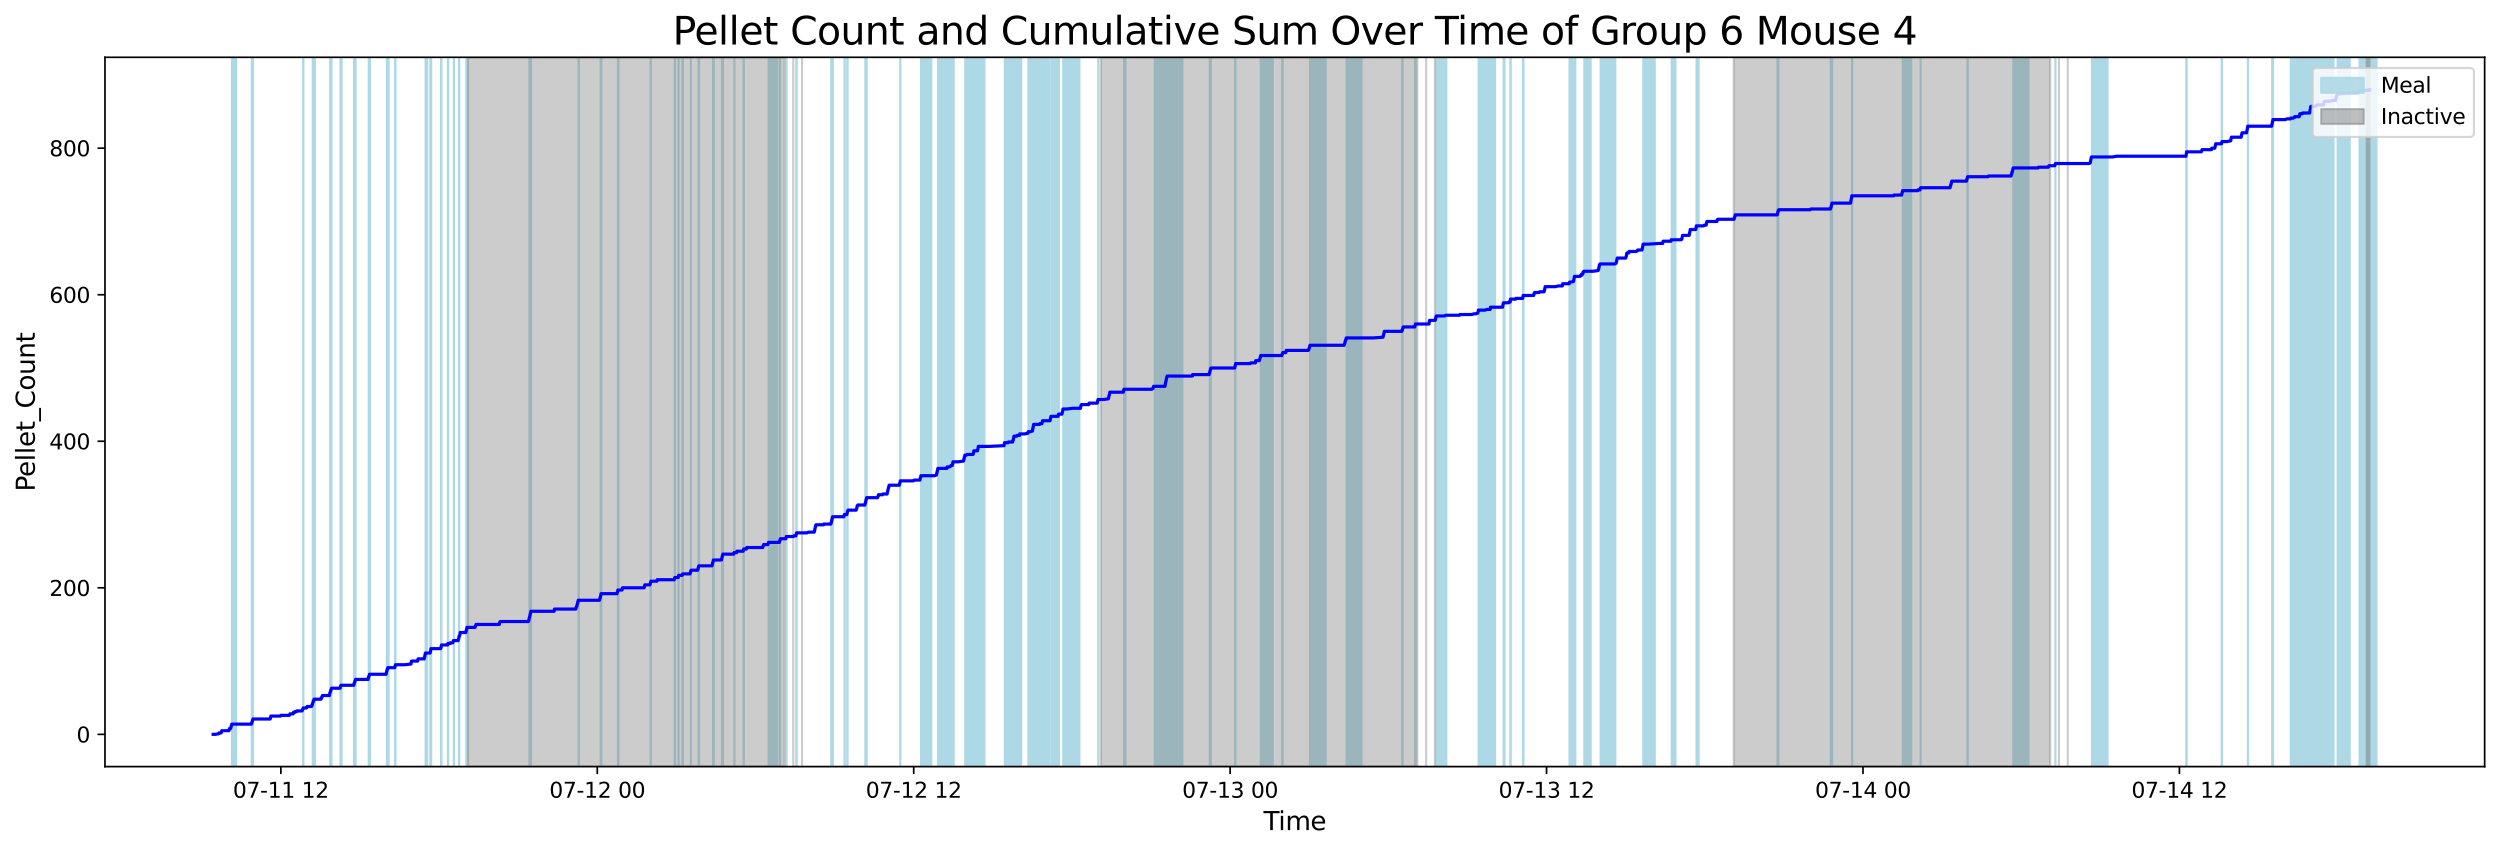 <?xml version="1.0" encoding="utf-8" standalone="no"?>
<!DOCTYPE svg PUBLIC "-//W3C//DTD SVG 1.1//EN"
  "http://www.w3.org/Graphics/SVG/1.1/DTD/svg11.dtd">
<svg xmlns:xlink="http://www.w3.org/1999/xlink" width="1172.435pt" height="399.009pt" viewBox="0 0 1172.435 399.009" xmlns="http://www.w3.org/2000/svg" version="1.1">
 <defs>
  <style type="text/css">*{stroke-linejoin: round; stroke-linecap: butt}</style>
 </defs>
 <g id="figure_1">
  <g id="patch_1">
   <path d="M 0 399.009 
L 1172.435 399.009 
L 1172.435 0 
L 0 0 
z
" style="fill: #ffffff"/>
  </g>
  <g id="axes_1">
   <g id="patch_2">
    <path d="M 49.235 359.517 
L 1165.235 359.517 
L 1165.235 26.877 
L 49.235 26.877 
z
" style="fill: #ffffff"/>
   </g>
   <g id="patch_3">
    <path d="M 110.757 359.517 
L 110.757 26.877 
L 108.793 26.877 
L 108.793 359.517 
z
" clip-path="url(#p7717ab070c)" style="fill: #add8e6; stroke: #add8e6; stroke-linejoin: miter"/>
   </g>
   <g id="patch_4">
    <path d="M 118.078 359.517 
L 118.078 26.877 
L 118.278 26.877 
L 118.278 359.517 
z
" clip-path="url(#p7717ab070c)" style="fill: #add8e6; stroke: #add8e6; stroke-linejoin: miter"/>
   </g>
   <g id="patch_5">
    <path d="M 118.479 359.517 
L 118.479 26.877 
L 118.633 26.877 
L 118.633 359.517 
z
" clip-path="url(#p7717ab070c)" style="fill: #add8e6; stroke: #add8e6; stroke-linejoin: miter"/>
   </g>
   <g id="patch_6">
    <path d="M 142.173 359.517 
L 142.173 26.877 
L 142.28 26.877 
L 142.28 359.517 
z
" clip-path="url(#p7717ab070c)" style="fill: #add8e6; stroke: #add8e6; stroke-linejoin: miter"/>
   </g>
   <g id="patch_7">
    <path d="M 146.701 359.517 
L 146.701 26.877 
L 146.897 26.877 
L 146.897 359.517 
z
" clip-path="url(#p7717ab070c)" style="fill: #add8e6; stroke: #add8e6; stroke-linejoin: miter"/>
   </g>
   <g id="patch_8">
    <path d="M 146.992 359.517 
L 146.992 26.877 
L 147.147 26.877 
L 147.147 359.517 
z
" clip-path="url(#p7717ab070c)" style="fill: #add8e6; stroke: #add8e6; stroke-linejoin: miter"/>
   </g>
   <g id="patch_9">
    <path d="M 147.67 359.517 
L 147.67 26.877 
L 147.439 26.877 
L 147.439 359.517 
z
" clip-path="url(#p7717ab070c)" style="fill: #add8e6; stroke: #add8e6; stroke-linejoin: miter"/>
   </g>
   <g id="patch_10">
    <path d="M 154.851 359.517 
L 154.851 26.877 
L 155.044 26.877 
L 155.044 359.517 
z
" clip-path="url(#p7717ab070c)" style="fill: #add8e6; stroke: #add8e6; stroke-linejoin: miter"/>
   </g>
   <g id="patch_11">
    <path d="M 155.304 359.517 
L 155.304 26.877 
L 155.441 26.877 
L 155.441 359.517 
z
" clip-path="url(#p7717ab070c)" style="fill: #add8e6; stroke: #add8e6; stroke-linejoin: miter"/>
   </g>
   <g id="patch_12">
    <path d="M 159.663 359.517 
L 159.663 26.877 
L 159.752 26.877 
L 159.752 359.517 
z
" clip-path="url(#p7717ab070c)" style="fill: #add8e6; stroke: #add8e6; stroke-linejoin: miter"/>
   </g>
   <g id="patch_13">
    <path d="M 160.181 359.517 
L 160.181 26.877 
L 160.167 26.877 
L 160.167 359.517 
z
" clip-path="url(#p7717ab070c)" style="fill: #add8e6; stroke: #add8e6; stroke-linejoin: miter"/>
   </g>
   <g id="patch_14">
    <path d="M 166.025 359.517 
L 166.025 26.877 
L 166.17 26.877 
L 166.17 359.517 
z
" clip-path="url(#p7717ab070c)" style="fill: #add8e6; stroke: #add8e6; stroke-linejoin: miter"/>
   </g>
   <g id="patch_15">
    <path d="M 166.303 359.517 
L 166.303 26.877 
L 166.42 26.877 
L 166.42 359.517 
z
" clip-path="url(#p7717ab070c)" style="fill: #add8e6; stroke: #add8e6; stroke-linejoin: miter"/>
   </g>
   <g id="patch_16">
    <path d="M 166.576 359.517 
L 166.576 26.877 
L 166.773 26.877 
L 166.773 359.517 
z
" clip-path="url(#p7717ab070c)" style="fill: #add8e6; stroke: #add8e6; stroke-linejoin: miter"/>
   </g>
   <g id="patch_17">
    <path d="M 172.932 359.517 
L 172.932 26.877 
L 172.952 26.877 
L 172.952 359.517 
z
" clip-path="url(#p7717ab070c)" style="fill: #add8e6; stroke: #add8e6; stroke-linejoin: miter"/>
   </g>
   <g id="patch_18">
    <path d="M 173.472 359.517 
L 173.472 26.877 
L 173.421 26.877 
L 173.421 359.517 
z
" clip-path="url(#p7717ab070c)" style="fill: #add8e6; stroke: #add8e6; stroke-linejoin: miter"/>
   </g>
   <g id="patch_19">
    <path d="M 181.431 359.517 
L 181.431 26.877 
L 181.544 26.877 
L 181.544 359.517 
z
" clip-path="url(#p7717ab070c)" style="fill: #add8e6; stroke: #add8e6; stroke-linejoin: miter"/>
   </g>
   <g id="patch_20">
    <path d="M 181.726 359.517 
L 181.726 26.877 
L 181.932 26.877 
L 181.932 359.517 
z
" clip-path="url(#p7717ab070c)" style="fill: #add8e6; stroke: #add8e6; stroke-linejoin: miter"/>
   </g>
   <g id="patch_21">
    <path d="M 182.231 359.517 
L 182.231 26.877 
L 182.104 26.877 
L 182.104 359.517 
z
" clip-path="url(#p7717ab070c)" style="fill: #add8e6; stroke: #add8e6; stroke-linejoin: miter"/>
   </g>
   <g id="patch_22">
    <path d="M 185.288 359.517 
L 185.288 26.877 
L 185.447 26.877 
L 185.447 359.517 
z
" clip-path="url(#p7717ab070c)" style="fill: #add8e6; stroke: #add8e6; stroke-linejoin: miter"/>
   </g>
   <g id="patch_23">
    <path d="M 200.34 359.517 
L 200.34 26.877 
L 199.614 26.877 
L 199.614 359.517 
z
" clip-path="url(#p7717ab070c)" style="fill: #add8e6; stroke: #add8e6; stroke-linejoin: miter"/>
   </g>
   <g id="patch_24">
    <path d="M 201.843 359.517 
L 201.843 26.877 
L 201.957 26.877 
L 201.957 359.517 
z
" clip-path="url(#p7717ab070c)" style="fill: #add8e6; stroke: #add8e6; stroke-linejoin: miter"/>
   </g>
   <g id="patch_25">
    <path d="M 202.078 359.517 
L 202.078 26.877 
L 202.207 26.877 
L 202.207 359.517 
z
" clip-path="url(#p7717ab070c)" style="fill: #add8e6; stroke: #add8e6; stroke-linejoin: miter"/>
   </g>
   <g id="patch_26">
    <path d="M 206.844 359.517 
L 206.844 26.877 
L 207.021 26.877 
L 207.021 359.517 
z
" clip-path="url(#p7717ab070c)" style="fill: #add8e6; stroke: #add8e6; stroke-linejoin: miter"/>
   </g>
   <g id="patch_27">
    <path d="M 210.062 359.517 
L 210.062 26.877 
L 210.19 26.877 
L 210.19 359.517 
z
" clip-path="url(#p7717ab070c)" style="fill: #add8e6; stroke: #add8e6; stroke-linejoin: miter"/>
   </g>
   <g id="patch_28">
    <path d="M 212.842 359.517 
L 212.842 26.877 
L 212.897 26.877 
L 212.897 359.517 
z
" clip-path="url(#p7717ab070c)" style="fill: #add8e6; stroke: #add8e6; stroke-linejoin: miter"/>
   </g>
   <g id="patch_29">
    <path d="M 215.245 359.517 
L 215.245 26.877 
L 215.364 26.877 
L 215.364 359.517 
z
" clip-path="url(#p7717ab070c)" style="fill: #add8e6; stroke: #add8e6; stroke-linejoin: miter"/>
   </g>
   <g id="patch_30">
    <path d="M 218.692 359.517 
L 218.692 26.877 
L 218.817 26.877 
L 218.817 359.517 
z
" clip-path="url(#p7717ab070c)" style="fill: #add8e6; stroke: #add8e6; stroke-linejoin: miter"/>
   </g>
   <g id="patch_31">
    <path d="M 218.934 359.517 
L 218.934 26.877 
L 219.11 26.877 
L 219.11 359.517 
z
" clip-path="url(#p7717ab070c)" style="fill: #add8e6; stroke: #add8e6; stroke-linejoin: miter"/>
   </g>
   <g id="patch_32">
    <path d="M 248.297 359.517 
L 248.297 26.877 
L 248.291 26.877 
L 248.291 359.517 
z
" clip-path="url(#p7717ab070c)" style="fill: #add8e6; stroke: #add8e6; stroke-linejoin: miter"/>
   </g>
   <g id="patch_33">
    <path d="M 248.56 359.517 
L 248.56 26.877 
L 248.734 26.877 
L 248.734 359.517 
z
" clip-path="url(#p7717ab070c)" style="fill: #add8e6; stroke: #add8e6; stroke-linejoin: miter"/>
   </g>
   <g id="patch_34">
    <path d="M 248.898 359.517 
L 248.898 26.877 
L 249.048 26.877 
L 249.048 359.517 
z
" clip-path="url(#p7717ab070c)" style="fill: #add8e6; stroke: #add8e6; stroke-linejoin: miter"/>
   </g>
   <g id="patch_35">
    <path d="M 271.345 359.517 
L 271.345 26.877 
L 271.462 26.877 
L 271.462 359.517 
z
" clip-path="url(#p7717ab070c)" style="fill: #add8e6; stroke: #add8e6; stroke-linejoin: miter"/>
   </g>
   <g id="patch_36">
    <path d="M 281.702 359.517 
L 281.702 26.877 
L 281.734 26.877 
L 281.734 359.517 
z
" clip-path="url(#p7717ab070c)" style="fill: #add8e6; stroke: #add8e6; stroke-linejoin: miter"/>
   </g>
   <g id="patch_37">
    <path d="M 282.01 359.517 
L 282.01 26.877 
L 281.994 26.877 
L 281.994 359.517 
z
" clip-path="url(#p7717ab070c)" style="fill: #add8e6; stroke: #add8e6; stroke-linejoin: miter"/>
   </g>
   <g id="patch_38">
    <path d="M 290.023 359.517 
L 290.023 26.877 
L 289.794 26.877 
L 289.794 359.517 
z
" clip-path="url(#p7717ab070c)" style="fill: #add8e6; stroke: #add8e6; stroke-linejoin: miter"/>
   </g>
   <g id="patch_39">
    <path d="M 305.146 359.517 
L 305.146 26.877 
L 305.217 26.877 
L 305.217 359.517 
z
" clip-path="url(#p7717ab070c)" style="fill: #add8e6; stroke: #add8e6; stroke-linejoin: miter"/>
   </g>
   <g id="patch_40">
    <path d="M 316.453 359.517 
L 316.453 26.877 
L 316.609 26.877 
L 316.609 359.517 
z
" clip-path="url(#p7717ab070c)" style="fill: #add8e6; stroke: #add8e6; stroke-linejoin: miter"/>
   </g>
   <g id="patch_41">
    <path d="M 318.196 359.517 
L 318.196 26.877 
L 318.259 26.877 
L 318.259 359.517 
z
" clip-path="url(#p7717ab070c)" style="fill: #add8e6; stroke: #add8e6; stroke-linejoin: miter"/>
   </g>
   <g id="patch_42">
    <path d="M 320.027 359.517 
L 320.027 26.877 
L 320.222 26.877 
L 320.222 359.517 
z
" clip-path="url(#p7717ab070c)" style="fill: #add8e6; stroke: #add8e6; stroke-linejoin: miter"/>
   </g>
   <g id="patch_43">
    <path d="M 324.013 359.517 
L 324.013 26.877 
L 324.009 26.877 
L 324.009 359.517 
z
" clip-path="url(#p7717ab070c)" style="fill: #add8e6; stroke: #add8e6; stroke-linejoin: miter"/>
   </g>
   <g id="patch_44">
    <path d="M 327.646 359.517 
L 327.646 26.877 
L 327.607 26.877 
L 327.607 359.517 
z
" clip-path="url(#p7717ab070c)" style="fill: #add8e6; stroke: #add8e6; stroke-linejoin: miter"/>
   </g>
   <g id="patch_45">
    <path d="M 327.857 359.517 
L 327.857 26.877 
L 327.878 26.877 
L 327.878 359.517 
z
" clip-path="url(#p7717ab070c)" style="fill: #add8e6; stroke: #add8e6; stroke-linejoin: miter"/>
   </g>
   <g id="patch_46">
    <path d="M 334.417 359.517 
L 334.417 26.877 
L 334.556 26.877 
L 334.556 359.517 
z
" clip-path="url(#p7717ab070c)" style="fill: #add8e6; stroke: #add8e6; stroke-linejoin: miter"/>
   </g>
   <g id="patch_47">
    <path d="M 334.631 359.517 
L 334.631 26.877 
L 334.705 26.877 
L 334.705 359.517 
z
" clip-path="url(#p7717ab070c)" style="fill: #add8e6; stroke: #add8e6; stroke-linejoin: miter"/>
   </g>
   <g id="patch_48">
    <path d="M 338.616 359.517 
L 338.616 26.877 
L 338.772 26.877 
L 338.772 359.517 
z
" clip-path="url(#p7717ab070c)" style="fill: #add8e6; stroke: #add8e6; stroke-linejoin: miter"/>
   </g>
   <g id="patch_49">
    <path d="M 338.971 359.517 
L 338.971 26.877 
L 339.071 26.877 
L 339.071 359.517 
z
" clip-path="url(#p7717ab070c)" style="fill: #add8e6; stroke: #add8e6; stroke-linejoin: miter"/>
   </g>
   <g id="patch_50">
    <path d="M 344.381 359.517 
L 344.381 26.877 
L 344.433 26.877 
L 344.433 359.517 
z
" clip-path="url(#p7717ab070c)" style="fill: #add8e6; stroke: #add8e6; stroke-linejoin: miter"/>
   </g>
   <g id="patch_51">
    <path d="M 348.713 359.517 
L 348.713 26.877 
L 348.848 26.877 
L 348.848 359.517 
z
" clip-path="url(#p7717ab070c)" style="fill: #add8e6; stroke: #add8e6; stroke-linejoin: miter"/>
   </g>
   <g id="patch_52">
    <path d="M 364.453 359.517 
L 364.453 26.877 
L 360.467 26.877 
L 360.467 359.517 
z
" clip-path="url(#p7717ab070c)" style="fill: #add8e6; stroke: #add8e6; stroke-linejoin: miter"/>
   </g>
   <g id="patch_53">
    <path d="M 365.686 359.517 
L 365.686 26.877 
L 365.883 26.877 
L 365.883 359.517 
z
" clip-path="url(#p7717ab070c)" style="fill: #add8e6; stroke: #add8e6; stroke-linejoin: miter"/>
   </g>
   <g id="patch_54">
    <path d="M 368.703 359.517 
L 368.703 26.877 
L 368.871 26.877 
L 368.871 359.517 
z
" clip-path="url(#p7717ab070c)" style="fill: #add8e6; stroke: #add8e6; stroke-linejoin: miter"/>
   </g>
   <g id="patch_55">
    <path d="M 373.429 359.517 
L 373.429 26.877 
L 373.621 26.877 
L 373.621 359.517 
z
" clip-path="url(#p7717ab070c)" style="fill: #add8e6; stroke: #add8e6; stroke-linejoin: miter"/>
   </g>
   <g id="patch_56">
    <path d="M 389.866 359.517 
L 389.866 26.877 
L 390.046 26.877 
L 390.046 359.517 
z
" clip-path="url(#p7717ab070c)" style="fill: #add8e6; stroke: #add8e6; stroke-linejoin: miter"/>
   </g>
   <g id="patch_57">
    <path d="M 390.113 359.517 
L 390.113 26.877 
L 390.299 26.877 
L 390.299 359.517 
z
" clip-path="url(#p7717ab070c)" style="fill: #add8e6; stroke: #add8e6; stroke-linejoin: miter"/>
   </g>
   <g id="patch_58">
    <path d="M 390.336 359.517 
L 390.336 26.877 
L 390.54 26.877 
L 390.54 359.517 
z
" clip-path="url(#p7717ab070c)" style="fill: #add8e6; stroke: #add8e6; stroke-linejoin: miter"/>
   </g>
   <g id="patch_59">
    <path d="M 396.069 359.517 
L 396.069 26.877 
L 396.174 26.877 
L 396.174 359.517 
z
" clip-path="url(#p7717ab070c)" style="fill: #add8e6; stroke: #add8e6; stroke-linejoin: miter"/>
   </g>
   <g id="patch_60">
    <path d="M 397.363 359.517 
L 397.363 26.877 
L 397.502 26.877 
L 397.502 359.517 
z
" clip-path="url(#p7717ab070c)" style="fill: #add8e6; stroke: #add8e6; stroke-linejoin: miter"/>
   </g>
   <g id="patch_61">
    <path d="M 405.826 359.517 
L 405.826 26.877 
L 405.925 26.877 
L 405.925 359.517 
z
" clip-path="url(#p7717ab070c)" style="fill: #add8e6; stroke: #add8e6; stroke-linejoin: miter"/>
   </g>
   <g id="patch_62">
    <path d="M 406.287 359.517 
L 406.287 26.877 
L 406.43 26.877 
L 406.43 359.517 
z
" clip-path="url(#p7717ab070c)" style="fill: #add8e6; stroke: #add8e6; stroke-linejoin: miter"/>
   </g>
   <g id="patch_63">
    <path d="M 422.202 359.517 
L 422.202 26.877 
L 422.248 26.877 
L 422.248 359.517 
z
" clip-path="url(#p7717ab070c)" style="fill: #add8e6; stroke: #add8e6; stroke-linejoin: miter"/>
   </g>
   <g id="patch_64">
    <path d="M 436.76 359.517 
L 436.76 26.877 
L 431.96 26.877 
L 431.96 359.517 
z
" clip-path="url(#p7717ab070c)" style="fill: #add8e6; stroke: #add8e6; stroke-linejoin: miter"/>
   </g>
   <g id="patch_65">
    <path d="M 447.243 359.517 
L 447.243 26.877 
L 439.923 26.877 
L 439.923 359.517 
z
" clip-path="url(#p7717ab070c)" style="fill: #add8e6; stroke: #add8e6; stroke-linejoin: miter"/>
   </g>
   <g id="patch_66">
    <path d="M 459.902 359.517 
L 459.902 26.877 
L 452.666 26.877 
L 452.666 359.517 
z
" clip-path="url(#p7717ab070c)" style="fill: #add8e6; stroke: #add8e6; stroke-linejoin: miter"/>
   </g>
   <g id="patch_67">
    <path d="M 461.671 359.517 
L 461.671 26.877 
L 458.958 26.877 
L 458.958 359.517 
z
" clip-path="url(#p7717ab070c)" style="fill: #add8e6; stroke: #add8e6; stroke-linejoin: miter"/>
   </g>
   <g id="patch_68">
    <path d="M 478.925 359.517 
L 478.925 26.877 
L 471.232 26.877 
L 471.232 359.517 
z
" clip-path="url(#p7717ab070c)" style="fill: #add8e6; stroke: #add8e6; stroke-linejoin: miter"/>
   </g>
   <g id="patch_69">
    <path d="M 490.099 359.517 
L 490.099 26.877 
L 482.296 26.877 
L 482.296 359.517 
z
" clip-path="url(#p7717ab070c)" style="fill: #add8e6; stroke: #add8e6; stroke-linejoin: miter"/>
   </g>
   <g id="patch_70">
    <path d="M 492.219 359.517 
L 492.219 26.877 
L 484.899 26.877 
L 484.899 359.517 
z
" clip-path="url(#p7717ab070c)" style="fill: #add8e6; stroke: #add8e6; stroke-linejoin: miter"/>
   </g>
   <g id="patch_71">
    <path d="M 495.702 359.517 
L 495.702 26.877 
L 493.146 26.877 
L 493.146 359.517 
z
" clip-path="url(#p7717ab070c)" style="fill: #add8e6; stroke: #add8e6; stroke-linejoin: miter"/>
   </g>
   <g id="patch_72">
    <path d="M 496.627 359.517 
L 496.627 26.877 
L 496.596 26.877 
L 496.596 359.517 
z
" clip-path="url(#p7717ab070c)" style="fill: #add8e6; stroke: #add8e6; stroke-linejoin: miter"/>
   </g>
   <g id="patch_73">
    <path d="M 506.21 359.517 
L 506.21 26.877 
L 498.614 26.877 
L 498.614 359.517 
z
" clip-path="url(#p7717ab070c)" style="fill: #add8e6; stroke: #add8e6; stroke-linejoin: miter"/>
   </g>
   <g id="patch_74">
    <path d="M 515.117 359.517 
L 515.117 26.877 
L 515.031 26.877 
L 515.031 359.517 
z
" clip-path="url(#p7717ab070c)" style="fill: #add8e6; stroke: #add8e6; stroke-linejoin: miter"/>
   </g>
   <g id="patch_75">
    <path d="M 527.844 359.517 
L 527.844 26.877 
L 527.167 26.877 
L 527.167 359.517 
z
" clip-path="url(#p7717ab070c)" style="fill: #add8e6; stroke: #add8e6; stroke-linejoin: miter"/>
   </g>
   <g id="patch_76">
    <path d="M 548.585 359.517 
L 548.585 26.877 
L 541.565 26.877 
L 541.565 359.517 
z
" clip-path="url(#p7717ab070c)" style="fill: #add8e6; stroke: #add8e6; stroke-linejoin: miter"/>
   </g>
   <g id="patch_77">
    <path d="M 554.493 359.517 
L 554.493 26.877 
L 547.642 26.877 
L 547.642 359.517 
z
" clip-path="url(#p7717ab070c)" style="fill: #add8e6; stroke: #add8e6; stroke-linejoin: miter"/>
   </g>
   <g id="patch_78">
    <path d="M 567.375 359.517 
L 567.375 26.877 
L 567.572 26.877 
L 567.572 359.517 
z
" clip-path="url(#p7717ab070c)" style="fill: #add8e6; stroke: #add8e6; stroke-linejoin: miter"/>
   </g>
   <g id="patch_79">
    <path d="M 567.645 359.517 
L 567.645 26.877 
L 567.831 26.877 
L 567.831 359.517 
z
" clip-path="url(#p7717ab070c)" style="fill: #add8e6; stroke: #add8e6; stroke-linejoin: miter"/>
   </g>
   <g id="patch_80">
    <path d="M 579.265 359.517 
L 579.265 26.877 
L 579.362 26.877 
L 579.362 359.517 
z
" clip-path="url(#p7717ab070c)" style="fill: #add8e6; stroke: #add8e6; stroke-linejoin: miter"/>
   </g>
   <g id="patch_81">
    <path d="M 596.886 359.517 
L 596.886 26.877 
L 591.273 26.877 
L 591.273 359.517 
z
" clip-path="url(#p7717ab070c)" style="fill: #add8e6; stroke: #add8e6; stroke-linejoin: miter"/>
   </g>
   <g id="patch_82">
    <path d="M 601.323 359.517 
L 601.323 26.877 
L 601.518 26.877 
L 601.518 359.517 
z
" clip-path="url(#p7717ab070c)" style="fill: #add8e6; stroke: #add8e6; stroke-linejoin: miter"/>
   </g>
   <g id="patch_83">
    <path d="M 621.694 359.517 
L 621.694 26.877 
L 614.35 26.877 
L 614.35 359.517 
z
" clip-path="url(#p7717ab070c)" style="fill: #add8e6; stroke: #add8e6; stroke-linejoin: miter"/>
   </g>
   <g id="patch_84">
    <path d="M 638.509 359.517 
L 638.509 26.877 
L 631.531 26.877 
L 631.531 359.517 
z
" clip-path="url(#p7717ab070c)" style="fill: #add8e6; stroke: #add8e6; stroke-linejoin: miter"/>
   </g>
   <g id="patch_85">
    <path d="M 657.596 359.517 
L 657.596 26.877 
L 657.784 26.877 
L 657.784 359.517 
z
" clip-path="url(#p7717ab070c)" style="fill: #add8e6; stroke: #add8e6; stroke-linejoin: miter"/>
   </g>
   <g id="patch_86">
    <path d="M 663.587 359.517 
L 663.587 26.877 
L 663.684 26.877 
L 663.684 359.517 
z
" clip-path="url(#p7717ab070c)" style="fill: #add8e6; stroke: #add8e6; stroke-linejoin: miter"/>
   </g>
   <g id="patch_87">
    <path d="M 678.29 359.517 
L 678.29 26.877 
L 673.609 26.877 
L 673.609 359.517 
z
" clip-path="url(#p7717ab070c)" style="fill: #add8e6; stroke: #add8e6; stroke-linejoin: miter"/>
   </g>
   <g id="patch_88">
    <path d="M 701.147 359.517 
L 701.147 26.877 
L 693.427 26.877 
L 693.427 359.517 
z
" clip-path="url(#p7717ab070c)" style="fill: #add8e6; stroke: #add8e6; stroke-linejoin: miter"/>
   </g>
   <g id="patch_89">
    <path d="M 705.555 359.517 
L 705.555 26.877 
L 705.164 26.877 
L 705.164 359.517 
z
" clip-path="url(#p7717ab070c)" style="fill: #add8e6; stroke: #add8e6; stroke-linejoin: miter"/>
   </g>
   <g id="patch_90">
    <path d="M 708.323 359.517 
L 708.323 26.877 
L 708.491 26.877 
L 708.491 359.517 
z
" clip-path="url(#p7717ab070c)" style="fill: #add8e6; stroke: #add8e6; stroke-linejoin: miter"/>
   </g>
   <g id="patch_91">
    <path d="M 714.291 359.517 
L 714.291 26.877 
L 714.449 26.877 
L 714.449 359.517 
z
" clip-path="url(#p7717ab070c)" style="fill: #add8e6; stroke: #add8e6; stroke-linejoin: miter"/>
   </g>
   <g id="patch_92">
    <path d="M 738.772 359.517 
L 738.772 26.877 
L 736.064 26.877 
L 736.064 359.517 
z
" clip-path="url(#p7717ab070c)" style="fill: #add8e6; stroke: #add8e6; stroke-linejoin: miter"/>
   </g>
   <g id="patch_93">
    <path d="M 745.972 359.517 
L 745.972 26.877 
L 743.018 26.877 
L 743.018 359.517 
z
" clip-path="url(#p7717ab070c)" style="fill: #add8e6; stroke: #add8e6; stroke-linejoin: miter"/>
   </g>
   <g id="patch_94">
    <path d="M 757.548 359.517 
L 757.548 26.877 
L 750.658 26.877 
L 750.658 359.517 
z
" clip-path="url(#p7717ab070c)" style="fill: #add8e6; stroke: #add8e6; stroke-linejoin: miter"/>
   </g>
   <g id="patch_95">
    <path d="M 776.029 359.517 
L 776.029 26.877 
L 770.662 26.877 
L 770.662 359.517 
z
" clip-path="url(#p7717ab070c)" style="fill: #add8e6; stroke: #add8e6; stroke-linejoin: miter"/>
   </g>
   <g id="patch_96">
    <path d="M 785.74 359.517 
L 785.74 26.877 
L 783.979 26.877 
L 783.979 359.517 
z
" clip-path="url(#p7717ab070c)" style="fill: #add8e6; stroke: #add8e6; stroke-linejoin: miter"/>
   </g>
   <g id="patch_97">
    <path d="M 796.615 359.517 
L 796.615 26.877 
L 795.643 26.877 
L 795.643 359.517 
z
" clip-path="url(#p7717ab070c)" style="fill: #add8e6; stroke: #add8e6; stroke-linejoin: miter"/>
   </g>
   <g id="patch_98">
    <path d="M 833.6 359.517 
L 833.6 26.877 
L 833.759 26.877 
L 833.759 359.517 
z
" clip-path="url(#p7717ab070c)" style="fill: #add8e6; stroke: #add8e6; stroke-linejoin: miter"/>
   </g>
   <g id="patch_99">
    <path d="M 833.881 359.517 
L 833.881 26.877 
L 834.031 26.877 
L 834.031 359.517 
z
" clip-path="url(#p7717ab070c)" style="fill: #add8e6; stroke: #add8e6; stroke-linejoin: miter"/>
   </g>
   <g id="patch_100">
    <path d="M 858.584 359.517 
L 858.584 26.877 
L 858.639 26.877 
L 858.639 359.517 
z
" clip-path="url(#p7717ab070c)" style="fill: #add8e6; stroke: #add8e6; stroke-linejoin: miter"/>
   </g>
   <g id="patch_101">
    <path d="M 858.8 359.517 
L 858.8 26.877 
L 858.965 26.877 
L 858.965 359.517 
z
" clip-path="url(#p7717ab070c)" style="fill: #add8e6; stroke: #add8e6; stroke-linejoin: miter"/>
   </g>
   <g id="patch_102">
    <path d="M 859.077 359.517 
L 859.077 26.877 
L 859.208 26.877 
L 859.208 359.517 
z
" clip-path="url(#p7717ab070c)" style="fill: #add8e6; stroke: #add8e6; stroke-linejoin: miter"/>
   </g>
   <g id="patch_103">
    <path d="M 868.627 359.517 
L 868.627 26.877 
L 868.576 26.877 
L 868.576 359.517 
z
" clip-path="url(#p7717ab070c)" style="fill: #add8e6; stroke: #add8e6; stroke-linejoin: miter"/>
   </g>
   <g id="patch_104">
    <path d="M 896.291 359.517 
L 896.291 26.877 
L 892.345 26.877 
L 892.345 359.517 
z
" clip-path="url(#p7717ab070c)" style="fill: #add8e6; stroke: #add8e6; stroke-linejoin: miter"/>
   </g>
   <g id="patch_105">
    <path d="M 900.717 359.517 
L 900.717 26.877 
L 900.725 26.877 
L 900.725 359.517 
z
" clip-path="url(#p7717ab070c)" style="fill: #add8e6; stroke: #add8e6; stroke-linejoin: miter"/>
   </g>
   <g id="patch_106">
    <path d="M 922.686 359.517 
L 922.686 26.877 
L 922.834 26.877 
L 922.834 359.517 
z
" clip-path="url(#p7717ab070c)" style="fill: #add8e6; stroke: #add8e6; stroke-linejoin: miter"/>
   </g>
   <g id="patch_107">
    <path d="M 951.314 359.517 
L 951.314 26.877 
L 944.201 26.877 
L 944.201 359.517 
z
" clip-path="url(#p7717ab070c)" style="fill: #add8e6; stroke: #add8e6; stroke-linejoin: miter"/>
   </g>
   <g id="patch_108">
    <path d="M 963.958 359.517 
L 963.958 26.877 
L 963.928 26.877 
L 963.928 359.517 
z
" clip-path="url(#p7717ab070c)" style="fill: #add8e6; stroke: #add8e6; stroke-linejoin: miter"/>
   </g>
   <g id="patch_109">
    <path d="M 988.402 359.517 
L 988.402 26.877 
L 981.055 26.877 
L 981.055 359.517 
z
" clip-path="url(#p7717ab070c)" style="fill: #add8e6; stroke: #add8e6; stroke-linejoin: miter"/>
   </g>
   <g id="patch_110">
    <path d="M 1025.295 359.517 
L 1025.295 26.877 
L 1025.473 26.877 
L 1025.473 359.517 
z
" clip-path="url(#p7717ab070c)" style="fill: #add8e6; stroke: #add8e6; stroke-linejoin: miter"/>
   </g>
   <g id="patch_111">
    <path d="M 1041.913 359.517 
L 1041.913 26.877 
L 1042.04 26.877 
L 1042.04 359.517 
z
" clip-path="url(#p7717ab070c)" style="fill: #add8e6; stroke: #add8e6; stroke-linejoin: miter"/>
   </g>
   <g id="patch_112">
    <path d="M 1054.191 359.517 
L 1054.191 26.877 
L 1054.278 26.877 
L 1054.278 359.517 
z
" clip-path="url(#p7717ab070c)" style="fill: #add8e6; stroke: #add8e6; stroke-linejoin: miter"/>
   </g>
   <g id="patch_113">
    <path d="M 1065.62 359.517 
L 1065.62 26.877 
L 1065.747 26.877 
L 1065.747 359.517 
z
" clip-path="url(#p7717ab070c)" style="fill: #add8e6; stroke: #add8e6; stroke-linejoin: miter"/>
   </g>
   <g id="patch_114">
    <path d="M 1065.894 359.517 
L 1065.894 26.877 
L 1065.983 26.877 
L 1065.983 359.517 
z
" clip-path="url(#p7717ab070c)" style="fill: #add8e6; stroke: #add8e6; stroke-linejoin: miter"/>
   </g>
   <g id="patch_115">
    <path d="M 1080.628 359.517 
L 1080.628 26.877 
L 1074.309 26.877 
L 1074.309 359.517 
z
" clip-path="url(#p7717ab070c)" style="fill: #add8e6; stroke: #add8e6; stroke-linejoin: miter"/>
   </g>
   <g id="patch_116">
    <path d="M 1084.118 359.517 
L 1084.118 26.877 
L 1076.283 26.877 
L 1076.283 359.517 
z
" clip-path="url(#p7717ab070c)" style="fill: #add8e6; stroke: #add8e6; stroke-linejoin: miter"/>
   </g>
   <g id="patch_117">
    <path d="M 1086.385 359.517 
L 1086.385 26.877 
L 1079.886 26.877 
L 1079.886 359.517 
z
" clip-path="url(#p7717ab070c)" style="fill: #add8e6; stroke: #add8e6; stroke-linejoin: miter"/>
   </g>
   <g id="patch_118">
    <path d="M 1091.321 359.517 
L 1091.321 26.877 
L 1083.903 26.877 
L 1083.903 359.517 
z
" clip-path="url(#p7717ab070c)" style="fill: #add8e6; stroke: #add8e6; stroke-linejoin: miter"/>
   </g>
   <g id="patch_119">
    <path d="M 1094.368 359.517 
L 1094.368 26.877 
L 1090.109 26.877 
L 1090.109 359.517 
z
" clip-path="url(#p7717ab070c)" style="fill: #add8e6; stroke: #add8e6; stroke-linejoin: miter"/>
   </g>
   <g id="patch_120">
    <path d="M 1101.97 359.517 
L 1101.97 26.877 
L 1096.287 26.877 
L 1096.287 359.517 
z
" clip-path="url(#p7717ab070c)" style="fill: #add8e6; stroke: #add8e6; stroke-linejoin: miter"/>
   </g>
   <g id="patch_121">
    <path d="M 1114.508 359.517 
L 1114.508 26.877 
L 1106.591 26.877 
L 1106.591 359.517 
z
" clip-path="url(#p7717ab070c)" style="fill: #add8e6; stroke: #add8e6; stroke-linejoin: miter"/>
   </g>
   <g id="patch_122">
    <path d="M 219.503 359.517 
L 219.503 26.877 
L 367.899 26.877 
L 367.899 359.517 
z
" clip-path="url(#p7717ab070c)" style="fill: #808080; opacity: 0.4; stroke: #808080; stroke-linejoin: miter"/>
   </g>
   <g id="patch_123">
    <path d="M 372.021 26.877 
L 372.021 26.877 
L 372.021 359.517 
" clip-path="url(#p7717ab070c)" style="fill: #808080; opacity: 0.4; stroke: #808080; stroke-linejoin: miter"/>
   </g>
   <g id="patch_124">
    <path d="M 376.143 26.877 
L 376.143 26.877 
L 376.143 359.517 
" clip-path="url(#p7717ab070c)" style="fill: #808080; opacity: 0.4; stroke: #808080; stroke-linejoin: miter"/>
   </g>
   <g id="patch_125">
    <path d="M 516.294 359.517 
L 516.294 26.877 
L 664.689 26.877 
L 664.689 359.517 
z
" clip-path="url(#p7717ab070c)" style="fill: #808080; opacity: 0.4; stroke: #808080; stroke-linejoin: miter"/>
   </g>
   <g id="patch_126">
    <path d="M 668.812 26.877 
L 668.812 26.877 
L 668.812 359.517 
" clip-path="url(#p7717ab070c)" style="fill: #808080; opacity: 0.4; stroke: #808080; stroke-linejoin: miter"/>
   </g>
   <g id="patch_127">
    <path d="M 672.934 26.877 
L 672.934 26.877 
L 672.934 359.517 
" clip-path="url(#p7717ab070c)" style="fill: #808080; opacity: 0.4; stroke: #808080; stroke-linejoin: miter"/>
   </g>
   <g id="patch_128">
    <path d="M 813.085 359.517 
L 813.085 26.877 
L 961.48 26.877 
L 961.48 359.517 
z
" clip-path="url(#p7717ab070c)" style="fill: #808080; opacity: 0.4; stroke: #808080; stroke-linejoin: miter"/>
   </g>
   <g id="patch_129">
    <path d="M 965.602 26.877 
L 965.602 26.877 
L 965.602 359.517 
" clip-path="url(#p7717ab070c)" style="fill: #808080; opacity: 0.4; stroke: #808080; stroke-linejoin: miter"/>
   </g>
   <g id="patch_130">
    <path d="M 969.725 26.877 
L 969.725 26.877 
L 969.725 359.517 
" clip-path="url(#p7717ab070c)" style="fill: #808080; opacity: 0.4; stroke: #808080; stroke-linejoin: miter"/>
   </g>
   <g id="patch_131">
    <path d="M 1109.876 359.517 
L 1109.876 26.877 
L 1111.264 26.877 
L 1111.264 359.517 
z
" clip-path="url(#p7717ab070c)" style="fill: #808080; opacity: 0.4; stroke: #808080; stroke-linejoin: miter"/>
   </g>
   <g id="matplotlib.axis_1">
    <g id="xtick_1">
     <g id="line2d_1">
      <defs>
       <path id="m636e276580" d="M 0 0 
L 0 3.5 
" style="stroke: #000000; stroke-width: 0.8"/>
      </defs>
      <g>
       <use xlink:href="#m636e276580" x="131.713" y="359.517" style="stroke: #000000; stroke-width: 0.8"/>
      </g>
     </g>
     <g id="text_1">
      <!-- 07-11 12 -->
      <g transform="translate(109.232 374.116) scale(0.1 -0.1)">
       <defs>
        <path id="DejaVuSans-30" d="M 2034 4250 
Q 1547 4250 1301 3770 
Q 1056 3291 1056 2328 
Q 1056 1369 1301 889 
Q 1547 409 2034 409 
Q 2525 409 2770 889 
Q 3016 1369 3016 2328 
Q 3016 3291 2770 3770 
Q 2525 4250 2034 4250 
z
M 2034 4750 
Q 2819 4750 3233 4129 
Q 3647 3509 3647 2328 
Q 3647 1150 3233 529 
Q 2819 -91 2034 -91 
Q 1250 -91 836 529 
Q 422 1150 422 2328 
Q 422 3509 836 4129 
Q 1250 4750 2034 4750 
z
" transform="scale(0.016)"/>
        <path id="DejaVuSans-37" d="M 525 4666 
L 3525 4666 
L 3525 4397 
L 1831 0 
L 1172 0 
L 2766 4134 
L 525 4134 
L 525 4666 
z
" transform="scale(0.016)"/>
        <path id="DejaVuSans-2d" d="M 313 2009 
L 1997 2009 
L 1997 1497 
L 313 1497 
L 313 2009 
z
" transform="scale(0.016)"/>
        <path id="DejaVuSans-31" d="M 794 531 
L 1825 531 
L 1825 4091 
L 703 3866 
L 703 4441 
L 1819 4666 
L 2450 4666 
L 2450 531 
L 3481 531 
L 3481 0 
L 794 0 
L 794 531 
z
" transform="scale(0.016)"/>
        <path id="DejaVuSans-20" transform="scale(0.016)"/>
        <path id="DejaVuSans-32" d="M 1228 531 
L 3431 531 
L 3431 0 
L 469 0 
L 469 531 
Q 828 903 1448 1529 
Q 2069 2156 2228 2338 
Q 2531 2678 2651 2914 
Q 2772 3150 2772 3378 
Q 2772 3750 2511 3984 
Q 2250 4219 1831 4219 
Q 1534 4219 1204 4116 
Q 875 4013 500 3803 
L 500 4441 
Q 881 4594 1212 4672 
Q 1544 4750 1819 4750 
Q 2544 4750 2975 4387 
Q 3406 4025 3406 3419 
Q 3406 3131 3298 2873 
Q 3191 2616 2906 2266 
Q 2828 2175 2409 1742 
Q 1991 1309 1228 531 
z
" transform="scale(0.016)"/>
       </defs>
       <use xlink:href="#DejaVuSans-30"/>
       <use xlink:href="#DejaVuSans-37" x="63.623"/>
       <use xlink:href="#DejaVuSans-2d" x="127.246"/>
       <use xlink:href="#DejaVuSans-31" x="163.33"/>
       <use xlink:href="#DejaVuSans-31" x="226.953"/>
       <use xlink:href="#DejaVuSans-20" x="290.576"/>
       <use xlink:href="#DejaVuSans-31" x="322.363"/>
       <use xlink:href="#DejaVuSans-32" x="385.986"/>
      </g>
     </g>
    </g>
    <g id="xtick_2">
     <g id="line2d_2">
      <g>
       <use xlink:href="#m636e276580" x="280.108" y="359.517" style="stroke: #000000; stroke-width: 0.8"/>
      </g>
     </g>
     <g id="text_2">
      <!-- 07-12 00 -->
      <g transform="translate(257.628 374.116) scale(0.1 -0.1)">
       <use xlink:href="#DejaVuSans-30"/>
       <use xlink:href="#DejaVuSans-37" x="63.623"/>
       <use xlink:href="#DejaVuSans-2d" x="127.246"/>
       <use xlink:href="#DejaVuSans-31" x="163.33"/>
       <use xlink:href="#DejaVuSans-32" x="226.953"/>
       <use xlink:href="#DejaVuSans-20" x="290.576"/>
       <use xlink:href="#DejaVuSans-30" x="322.363"/>
       <use xlink:href="#DejaVuSans-30" x="385.986"/>
      </g>
     </g>
    </g>
    <g id="xtick_3">
     <g id="line2d_3">
      <g>
       <use xlink:href="#m636e276580" x="428.504" y="359.517" style="stroke: #000000; stroke-width: 0.8"/>
      </g>
     </g>
     <g id="text_3">
      <!-- 07-12 12 -->
      <g transform="translate(406.023 374.116) scale(0.1 -0.1)">
       <use xlink:href="#DejaVuSans-30"/>
       <use xlink:href="#DejaVuSans-37" x="63.623"/>
       <use xlink:href="#DejaVuSans-2d" x="127.246"/>
       <use xlink:href="#DejaVuSans-31" x="163.33"/>
       <use xlink:href="#DejaVuSans-32" x="226.953"/>
       <use xlink:href="#DejaVuSans-20" x="290.576"/>
       <use xlink:href="#DejaVuSans-31" x="322.363"/>
       <use xlink:href="#DejaVuSans-32" x="385.986"/>
      </g>
     </g>
    </g>
    <g id="xtick_4">
     <g id="line2d_4">
      <g>
       <use xlink:href="#m636e276580" x="576.899" y="359.517" style="stroke: #000000; stroke-width: 0.8"/>
      </g>
     </g>
     <g id="text_4">
      <!-- 07-13 00 -->
      <g transform="translate(554.419 374.116) scale(0.1 -0.1)">
       <defs>
        <path id="DejaVuSans-33" d="M 2597 2516 
Q 3050 2419 3304 2112 
Q 3559 1806 3559 1356 
Q 3559 666 3084 287 
Q 2609 -91 1734 -91 
Q 1441 -91 1130 -33 
Q 819 25 488 141 
L 488 750 
Q 750 597 1062 519 
Q 1375 441 1716 441 
Q 2309 441 2620 675 
Q 2931 909 2931 1356 
Q 2931 1769 2642 2001 
Q 2353 2234 1838 2234 
L 1294 2234 
L 1294 2753 
L 1863 2753 
Q 2328 2753 2575 2939 
Q 2822 3125 2822 3475 
Q 2822 3834 2567 4026 
Q 2313 4219 1838 4219 
Q 1578 4219 1281 4162 
Q 984 4106 628 3988 
L 628 4550 
Q 988 4650 1302 4700 
Q 1616 4750 1894 4750 
Q 2613 4750 3031 4423 
Q 3450 4097 3450 3541 
Q 3450 3153 3228 2886 
Q 3006 2619 2597 2516 
z
" transform="scale(0.016)"/>
       </defs>
       <use xlink:href="#DejaVuSans-30"/>
       <use xlink:href="#DejaVuSans-37" x="63.623"/>
       <use xlink:href="#DejaVuSans-2d" x="127.246"/>
       <use xlink:href="#DejaVuSans-31" x="163.33"/>
       <use xlink:href="#DejaVuSans-33" x="226.953"/>
       <use xlink:href="#DejaVuSans-20" x="290.576"/>
       <use xlink:href="#DejaVuSans-30" x="322.363"/>
       <use xlink:href="#DejaVuSans-30" x="385.986"/>
      </g>
     </g>
    </g>
    <g id="xtick_5">
     <g id="line2d_5">
      <g>
       <use xlink:href="#m636e276580" x="725.295" y="359.517" style="stroke: #000000; stroke-width: 0.8"/>
      </g>
     </g>
     <g id="text_5">
      <!-- 07-13 12 -->
      <g transform="translate(702.814 374.116) scale(0.1 -0.1)">
       <use xlink:href="#DejaVuSans-30"/>
       <use xlink:href="#DejaVuSans-37" x="63.623"/>
       <use xlink:href="#DejaVuSans-2d" x="127.246"/>
       <use xlink:href="#DejaVuSans-31" x="163.33"/>
       <use xlink:href="#DejaVuSans-33" x="226.953"/>
       <use xlink:href="#DejaVuSans-20" x="290.576"/>
       <use xlink:href="#DejaVuSans-31" x="322.363"/>
       <use xlink:href="#DejaVuSans-32" x="385.986"/>
      </g>
     </g>
    </g>
    <g id="xtick_6">
     <g id="line2d_6">
      <g>
       <use xlink:href="#m636e276580" x="873.69" y="359.517" style="stroke: #000000; stroke-width: 0.8"/>
      </g>
     </g>
     <g id="text_6">
      <!-- 07-14 00 -->
      <g transform="translate(851.21 374.116) scale(0.1 -0.1)">
       <defs>
        <path id="DejaVuSans-34" d="M 2419 4116 
L 825 1625 
L 2419 1625 
L 2419 4116 
z
M 2253 4666 
L 3047 4666 
L 3047 1625 
L 3713 1625 
L 3713 1100 
L 3047 1100 
L 3047 0 
L 2419 0 
L 2419 1100 
L 313 1100 
L 313 1709 
L 2253 4666 
z
" transform="scale(0.016)"/>
       </defs>
       <use xlink:href="#DejaVuSans-30"/>
       <use xlink:href="#DejaVuSans-37" x="63.623"/>
       <use xlink:href="#DejaVuSans-2d" x="127.246"/>
       <use xlink:href="#DejaVuSans-31" x="163.33"/>
       <use xlink:href="#DejaVuSans-34" x="226.953"/>
       <use xlink:href="#DejaVuSans-20" x="290.576"/>
       <use xlink:href="#DejaVuSans-30" x="322.363"/>
       <use xlink:href="#DejaVuSans-30" x="385.986"/>
      </g>
     </g>
    </g>
    <g id="xtick_7">
     <g id="line2d_7">
      <g>
       <use xlink:href="#m636e276580" x="1022.086" y="359.517" style="stroke: #000000; stroke-width: 0.8"/>
      </g>
     </g>
     <g id="text_7">
      <!-- 07-14 12 -->
      <g transform="translate(999.605 374.116) scale(0.1 -0.1)">
       <use xlink:href="#DejaVuSans-30"/>
       <use xlink:href="#DejaVuSans-37" x="63.623"/>
       <use xlink:href="#DejaVuSans-2d" x="127.246"/>
       <use xlink:href="#DejaVuSans-31" x="163.33"/>
       <use xlink:href="#DejaVuSans-34" x="226.953"/>
       <use xlink:href="#DejaVuSans-20" x="290.576"/>
       <use xlink:href="#DejaVuSans-31" x="322.363"/>
       <use xlink:href="#DejaVuSans-32" x="385.986"/>
      </g>
     </g>
    </g>
    <g id="text_8">
     <!-- Time -->
     <g transform="translate(592.555 389.313) scale(0.12 -0.12)">
      <defs>
       <path id="DejaVuSans-54" d="M -19 4666 
L 3928 4666 
L 3928 4134 
L 2272 4134 
L 2272 0 
L 1638 0 
L 1638 4134 
L -19 4134 
L -19 4666 
z
" transform="scale(0.016)"/>
       <path id="DejaVuSans-69" d="M 603 3500 
L 1178 3500 
L 1178 0 
L 603 0 
L 603 3500 
z
M 603 4863 
L 1178 4863 
L 1178 4134 
L 603 4134 
L 603 4863 
z
" transform="scale(0.016)"/>
       <path id="DejaVuSans-6d" d="M 3328 2828 
Q 3544 3216 3844 3400 
Q 4144 3584 4550 3584 
Q 5097 3584 5394 3201 
Q 5691 2819 5691 2113 
L 5691 0 
L 5113 0 
L 5113 2094 
Q 5113 2597 4934 2840 
Q 4756 3084 4391 3084 
Q 3944 3084 3684 2787 
Q 3425 2491 3425 1978 
L 3425 0 
L 2847 0 
L 2847 2094 
Q 2847 2600 2669 2842 
Q 2491 3084 2119 3084 
Q 1678 3084 1418 2786 
Q 1159 2488 1159 1978 
L 1159 0 
L 581 0 
L 581 3500 
L 1159 3500 
L 1159 2956 
Q 1356 3278 1631 3431 
Q 1906 3584 2284 3584 
Q 2666 3584 2933 3390 
Q 3200 3197 3328 2828 
z
" transform="scale(0.016)"/>
       <path id="DejaVuSans-65" d="M 3597 1894 
L 3597 1613 
L 953 1613 
Q 991 1019 1311 708 
Q 1631 397 2203 397 
Q 2534 397 2845 478 
Q 3156 559 3463 722 
L 3463 178 
Q 3153 47 2828 -22 
Q 2503 -91 2169 -91 
Q 1331 -91 842 396 
Q 353 884 353 1716 
Q 353 2575 817 3079 
Q 1281 3584 2069 3584 
Q 2775 3584 3186 3129 
Q 3597 2675 3597 1894 
z
M 3022 2063 
Q 3016 2534 2758 2815 
Q 2500 3097 2075 3097 
Q 1594 3097 1305 2825 
Q 1016 2553 972 2059 
L 3022 2063 
z
" transform="scale(0.016)"/>
      </defs>
      <use xlink:href="#DejaVuSans-54"/>
      <use xlink:href="#DejaVuSans-69" x="57.959"/>
      <use xlink:href="#DejaVuSans-6d" x="85.742"/>
      <use xlink:href="#DejaVuSans-65" x="183.154"/>
     </g>
    </g>
   </g>
   <g id="matplotlib.axis_2">
    <g id="ytick_1">
     <g id="line2d_8">
      <defs>
       <path id="mf4576126d7" d="M 0 0 
L -3.5 0 
" style="stroke: #000000; stroke-width: 0.8"/>
      </defs>
      <g>
       <use xlink:href="#mf4576126d7" x="49.235" y="344.397" style="stroke: #000000; stroke-width: 0.8"/>
      </g>
     </g>
     <g id="text_9">
      <!-- 0 -->
      <g transform="translate(35.873 348.196) scale(0.1 -0.1)">
       <use xlink:href="#DejaVuSans-30"/>
      </g>
     </g>
    </g>
    <g id="ytick_2">
     <g id="line2d_9">
      <g>
       <use xlink:href="#mf4576126d7" x="49.235" y="275.67" style="stroke: #000000; stroke-width: 0.8"/>
      </g>
     </g>
     <g id="text_10">
      <!-- 200 -->
      <g transform="translate(23.148 279.469) scale(0.1 -0.1)">
       <use xlink:href="#DejaVuSans-32"/>
       <use xlink:href="#DejaVuSans-30" x="63.623"/>
       <use xlink:href="#DejaVuSans-30" x="127.246"/>
      </g>
     </g>
    </g>
    <g id="ytick_3">
     <g id="line2d_10">
      <g>
       <use xlink:href="#mf4576126d7" x="49.235" y="206.943" style="stroke: #000000; stroke-width: 0.8"/>
      </g>
     </g>
     <g id="text_11">
      <!-- 400 -->
      <g transform="translate(23.148 210.742) scale(0.1 -0.1)">
       <use xlink:href="#DejaVuSans-34"/>
       <use xlink:href="#DejaVuSans-30" x="63.623"/>
       <use xlink:href="#DejaVuSans-30" x="127.246"/>
      </g>
     </g>
    </g>
    <g id="ytick_4">
     <g id="line2d_11">
      <g>
       <use xlink:href="#mf4576126d7" x="49.235" y="138.215" style="stroke: #000000; stroke-width: 0.8"/>
      </g>
     </g>
     <g id="text_12">
      <!-- 600 -->
      <g transform="translate(23.148 142.015) scale(0.1 -0.1)">
       <defs>
        <path id="DejaVuSans-36" d="M 2113 2584 
Q 1688 2584 1439 2293 
Q 1191 2003 1191 1497 
Q 1191 994 1439 701 
Q 1688 409 2113 409 
Q 2538 409 2786 701 
Q 3034 994 3034 1497 
Q 3034 2003 2786 2293 
Q 2538 2584 2113 2584 
z
M 3366 4563 
L 3366 3988 
Q 3128 4100 2886 4159 
Q 2644 4219 2406 4219 
Q 1781 4219 1451 3797 
Q 1122 3375 1075 2522 
Q 1259 2794 1537 2939 
Q 1816 3084 2150 3084 
Q 2853 3084 3261 2657 
Q 3669 2231 3669 1497 
Q 3669 778 3244 343 
Q 2819 -91 2113 -91 
Q 1303 -91 875 529 
Q 447 1150 447 2328 
Q 447 3434 972 4092 
Q 1497 4750 2381 4750 
Q 2619 4750 2861 4703 
Q 3103 4656 3366 4563 
z
" transform="scale(0.016)"/>
       </defs>
       <use xlink:href="#DejaVuSans-36"/>
       <use xlink:href="#DejaVuSans-30" x="63.623"/>
       <use xlink:href="#DejaVuSans-30" x="127.246"/>
      </g>
     </g>
    </g>
    <g id="ytick_5">
     <g id="line2d_12">
      <g>
       <use xlink:href="#mf4576126d7" x="49.235" y="69.488" style="stroke: #000000; stroke-width: 0.8"/>
      </g>
     </g>
     <g id="text_13">
      <!-- 800 -->
      <g transform="translate(23.148 73.287) scale(0.1 -0.1)">
       <defs>
        <path id="DejaVuSans-38" d="M 2034 2216 
Q 1584 2216 1326 1975 
Q 1069 1734 1069 1313 
Q 1069 891 1326 650 
Q 1584 409 2034 409 
Q 2484 409 2743 651 
Q 3003 894 3003 1313 
Q 3003 1734 2745 1975 
Q 2488 2216 2034 2216 
z
M 1403 2484 
Q 997 2584 770 2862 
Q 544 3141 544 3541 
Q 544 4100 942 4425 
Q 1341 4750 2034 4750 
Q 2731 4750 3128 4425 
Q 3525 4100 3525 3541 
Q 3525 3141 3298 2862 
Q 3072 2584 2669 2484 
Q 3125 2378 3379 2068 
Q 3634 1759 3634 1313 
Q 3634 634 3220 271 
Q 2806 -91 2034 -91 
Q 1263 -91 848 271 
Q 434 634 434 1313 
Q 434 1759 690 2068 
Q 947 2378 1403 2484 
z
M 1172 3481 
Q 1172 3119 1398 2916 
Q 1625 2713 2034 2713 
Q 2441 2713 2670 2916 
Q 2900 3119 2900 3481 
Q 2900 3844 2670 4047 
Q 2441 4250 2034 4250 
Q 1625 4250 1398 4047 
Q 1172 3844 1172 3481 
z
" transform="scale(0.016)"/>
       </defs>
       <use xlink:href="#DejaVuSans-38"/>
       <use xlink:href="#DejaVuSans-30" x="63.623"/>
       <use xlink:href="#DejaVuSans-30" x="127.246"/>
      </g>
     </g>
    </g>
    <g id="text_14">
     <!-- Pellet_Count -->
     <g transform="translate(16.318 230.485) rotate(-90) scale(0.12 -0.12)">
      <defs>
       <path id="DejaVuSans-50" d="M 1259 4147 
L 1259 2394 
L 2053 2394 
Q 2494 2394 2734 2622 
Q 2975 2850 2975 3272 
Q 2975 3691 2734 3919 
Q 2494 4147 2053 4147 
L 1259 4147 
z
M 628 4666 
L 2053 4666 
Q 2838 4666 3239 4311 
Q 3641 3956 3641 3272 
Q 3641 2581 3239 2228 
Q 2838 1875 2053 1875 
L 1259 1875 
L 1259 0 
L 628 0 
L 628 4666 
z
" transform="scale(0.016)"/>
       <path id="DejaVuSans-6c" d="M 603 4863 
L 1178 4863 
L 1178 0 
L 603 0 
L 603 4863 
z
" transform="scale(0.016)"/>
       <path id="DejaVuSans-74" d="M 1172 4494 
L 1172 3500 
L 2356 3500 
L 2356 3053 
L 1172 3053 
L 1172 1153 
Q 1172 725 1289 603 
Q 1406 481 1766 481 
L 2356 481 
L 2356 0 
L 1766 0 
Q 1100 0 847 248 
Q 594 497 594 1153 
L 594 3053 
L 172 3053 
L 172 3500 
L 594 3500 
L 594 4494 
L 1172 4494 
z
" transform="scale(0.016)"/>
       <path id="DejaVuSans-5f" d="M 3263 -1063 
L 3263 -1509 
L -63 -1509 
L -63 -1063 
L 3263 -1063 
z
" transform="scale(0.016)"/>
       <path id="DejaVuSans-43" d="M 4122 4306 
L 4122 3641 
Q 3803 3938 3442 4084 
Q 3081 4231 2675 4231 
Q 1875 4231 1450 3742 
Q 1025 3253 1025 2328 
Q 1025 1406 1450 917 
Q 1875 428 2675 428 
Q 3081 428 3442 575 
Q 3803 722 4122 1019 
L 4122 359 
Q 3791 134 3420 21 
Q 3050 -91 2638 -91 
Q 1578 -91 968 557 
Q 359 1206 359 2328 
Q 359 3453 968 4101 
Q 1578 4750 2638 4750 
Q 3056 4750 3426 4639 
Q 3797 4528 4122 4306 
z
" transform="scale(0.016)"/>
       <path id="DejaVuSans-6f" d="M 1959 3097 
Q 1497 3097 1228 2736 
Q 959 2375 959 1747 
Q 959 1119 1226 758 
Q 1494 397 1959 397 
Q 2419 397 2687 759 
Q 2956 1122 2956 1747 
Q 2956 2369 2687 2733 
Q 2419 3097 1959 3097 
z
M 1959 3584 
Q 2709 3584 3137 3096 
Q 3566 2609 3566 1747 
Q 3566 888 3137 398 
Q 2709 -91 1959 -91 
Q 1206 -91 779 398 
Q 353 888 353 1747 
Q 353 2609 779 3096 
Q 1206 3584 1959 3584 
z
" transform="scale(0.016)"/>
       <path id="DejaVuSans-75" d="M 544 1381 
L 544 3500 
L 1119 3500 
L 1119 1403 
Q 1119 906 1312 657 
Q 1506 409 1894 409 
Q 2359 409 2629 706 
Q 2900 1003 2900 1516 
L 2900 3500 
L 3475 3500 
L 3475 0 
L 2900 0 
L 2900 538 
Q 2691 219 2414 64 
Q 2138 -91 1772 -91 
Q 1169 -91 856 284 
Q 544 659 544 1381 
z
M 1991 3584 
L 1991 3584 
z
" transform="scale(0.016)"/>
       <path id="DejaVuSans-6e" d="M 3513 2113 
L 3513 0 
L 2938 0 
L 2938 2094 
Q 2938 2591 2744 2837 
Q 2550 3084 2163 3084 
Q 1697 3084 1428 2787 
Q 1159 2491 1159 1978 
L 1159 0 
L 581 0 
L 581 3500 
L 1159 3500 
L 1159 2956 
Q 1366 3272 1645 3428 
Q 1925 3584 2291 3584 
Q 2894 3584 3203 3211 
Q 3513 2838 3513 2113 
z
" transform="scale(0.016)"/>
      </defs>
      <use xlink:href="#DejaVuSans-50"/>
      <use xlink:href="#DejaVuSans-65" x="56.678"/>
      <use xlink:href="#DejaVuSans-6c" x="118.201"/>
      <use xlink:href="#DejaVuSans-6c" x="145.984"/>
      <use xlink:href="#DejaVuSans-65" x="173.768"/>
      <use xlink:href="#DejaVuSans-74" x="235.291"/>
      <use xlink:href="#DejaVuSans-5f" x="274.5"/>
      <use xlink:href="#DejaVuSans-43" x="324.5"/>
      <use xlink:href="#DejaVuSans-6f" x="394.324"/>
      <use xlink:href="#DejaVuSans-75" x="455.506"/>
      <use xlink:href="#DejaVuSans-6e" x="518.885"/>
      <use xlink:href="#DejaVuSans-74" x="582.264"/>
     </g>
    </g>
   </g>
   <g id="line2d_13">
    <path d="M 99.962 344.397 
L 100.934 344.397 
L 102.745 344.054 
L 102.755 343.71 
L 103.72 343.71 
L 103.724 343.366 
L 103.854 343.366 
L 103.861 343.023 
L 103.981 343.023 
L 104.002 342.679 
L 107.361 342.679 
L 107.368 342.335 
L 107.502 342.335 
L 107.626 341.648 
L 108.189 341.648 
L 108.285 340.961 
L 108.389 340.961 
L 108.502 340.274 
L 108.591 340.274 
L 108.694 339.586 
L 117.924 339.586 
L 118.034 339.243 
L 118.165 338.555 
L 118.285 338.555 
L 118.395 337.868 
L 118.488 337.868 
L 118.495 337.524 
L 118.656 337.524 
L 118.663 337.181 
L 126.728 337.181 
L 126.835 336.494 
L 126.935 336.494 
L 127.02 335.806 
L 131.558 335.806 
L 131.682 335.463 
L 135.739 335.463 
L 135.842 335.119 
L 135.972 334.775 
L 137.484 334.775 
L 137.621 334.088 
L 138.233 334.088 
L 138.26 333.744 
L 139.115 333.744 
L 139.139 333.401 
L 141.685 333.401 
L 141.805 333.057 
L 141.829 333.057 
L 141.839 332.714 
L 141.96 332.714 
L 142.083 332.37 
L 142.176 332.37 
L 142.19 332.026 
L 143.708 332.026 
L 143.725 331.683 
L 144.014 331.683 
L 144.034 331.339 
L 146.082 331.339 
L 146.095 330.995 
L 146.284 330.995 
L 146.394 330.308 
L 146.528 330.308 
L 146.539 329.964 
L 146.652 329.964 
L 146.769 329.277 
L 146.851 329.277 
L 146.964 328.59 
L 147.219 328.59 
L 147.301 327.903 
L 150.564 327.903 
L 150.65 327.215 
L 150.901 327.215 
L 151.018 326.872 
L 151.032 326.872 
L 151.035 326.528 
L 151.227 326.528 
L 151.238 326.184 
L 154.463 326.184 
L 154.573 325.497 
L 154.635 325.497 
L 154.738 324.81 
L 154.862 324.81 
L 154.958 324.123 
L 155.088 324.123 
L 155.178 323.435 
L 155.312 323.435 
L 155.418 323.092 
L 155.483 322.748 
L 159.506 322.748 
L 159.626 322.061 
L 159.729 322.061 
L 159.74 321.717 
L 159.88 321.717 
L 159.891 321.374 
L 165.923 321.374 
L 166.022 320.686 
L 166.105 320.686 
L 166.204 319.999 
L 166.373 319.999 
L 166.489 319.312 
L 166.593 319.312 
L 166.699 318.624 
L 172.625 318.624 
L 172.721 317.937 
L 172.783 317.937 
L 172.896 317.25 
L 173.033 317.25 
L 173.044 316.906 
L 173.167 316.906 
L 173.27 316.219 
L 181.044 316.219 
L 181.164 315.532 
L 181.229 315.532 
L 181.305 314.844 
L 181.415 314.844 
L 181.518 314.157 
L 181.597 314.157 
L 181.604 313.814 
L 181.755 313.814 
L 181.865 313.126 
L 185.152 313.126 
L 185.235 312.439 
L 185.314 312.439 
L 185.42 311.752 
L 189.841 311.752 
L 192.74 311.408 
L 192.823 310.721 
L 192.898 310.721 
L 192.991 310.034 
L 195.866 310.034 
L 195.969 309.346 
L 196.055 309.346 
L 196.062 309.003 
L 198.941 309.003 
L 198.941 309.003 
L 199.03 308.315 
L 199.109 308.315 
L 199.191 307.628 
L 199.267 307.628 
L 199.336 306.941 
L 199.418 306.941 
L 199.501 306.254 
L 201.74 306.254 
L 201.843 305.566 
L 201.912 305.566 
L 202.019 304.535 
L 202.091 304.535 
L 202.094 304.192 
L 206.69 304.192 
L 206.807 303.504 
L 206.9 303.504 
L 206.996 302.817 
L 207.082 302.817 
L 207.085 302.474 
L 209.933 302.474 
L 210.039 301.786 
L 211.132 301.786 
L 211.159 301.443 
L 212.403 301.443 
L 212.52 300.755 
L 212.64 300.755 
L 212.654 300.412 
L 214.842 300.412 
L 214.845 300.068 
L 214.972 300.068 
L 215.082 299.381 
L 215.154 299.381 
L 215.226 298.694 
L 215.295 298.694 
L 215.302 298.35 
L 215.529 298.35 
L 215.611 297.663 
L 215.67 297.663 
L 215.755 296.975 
L 215.824 296.975 
L 215.831 296.632 
L 218.473 296.632 
L 218.572 295.944 
L 218.648 295.944 
L 218.734 295.257 
L 218.844 295.257 
L 218.923 294.57 
L 218.984 294.57 
L 218.991 294.226 
L 222.821 294.226 
L 222.952 293.539 
L 223.058 293.539 
L 223.216 292.852 
L 234.167 292.852 
L 234.27 292.164 
L 234.349 292.164 
L 234.353 291.821 
L 234.514 291.821 
L 234.617 291.477 
L 247.836 291.477 
L 247.949 291.134 
L 247.983 291.134 
L 248.045 290.446 
L 248.121 290.446 
L 248.217 289.759 
L 248.289 289.759 
L 248.385 289.072 
L 248.468 289.072 
L 248.564 288.384 
L 248.629 288.384 
L 248.736 287.697 
L 248.808 287.697 
L 248.897 287.01 
L 248.962 287.01 
L 248.969 286.666 
L 259.882 286.666 
L 259.958 285.979 
L 260.02 285.979 
L 260.023 285.635 
L 270.016 285.635 
L 270.126 285.292 
L 270.157 285.292 
L 270.236 284.604 
L 270.339 284.604 
L 270.459 284.261 
L 270.566 284.261 
L 270.634 283.574 
L 270.703 283.574 
L 270.813 282.886 
L 270.902 282.886 
L 270.974 282.199 
L 271.064 282.199 
L 271.174 281.512 
L 281.125 281.512 
L 281.135 281.168 
L 281.283 281.168 
L 281.355 280.481 
L 281.448 280.481 
L 281.544 279.794 
L 281.63 279.794 
L 281.716 279.106 
L 281.788 279.106 
L 281.881 278.419 
L 289.359 278.419 
L 289.479 277.732 
L 289.603 277.732 
L 289.702 277.044 
L 289.771 277.044 
L 289.778 276.701 
L 291.743 276.701 
L 291.853 276.014 
L 291.942 276.014 
L 291.949 275.67 
L 302.062 275.67 
L 302.168 275.326 
L 302.216 275.326 
L 302.295 274.639 
L 302.368 274.639 
L 302.371 274.295 
L 304.758 274.295 
L 304.806 273.952 
L 304.944 273.952 
L 305.037 273.264 
L 305.14 273.264 
L 305.232 272.577 
L 308.066 272.577 
L 308.18 271.89 
L 316.166 271.89 
L 316.177 271.546 
L 316.3 271.546 
L 316.407 270.859 
L 318.076 270.859 
L 318.172 270.172 
L 318.255 270.172 
L 318.262 269.828 
L 319.921 269.828 
L 319.928 269.484 
L 320.055 269.484 
L 320.175 269.141 
L 323.624 269.141 
L 323.761 268.454 
L 323.823 268.454 
L 323.923 267.766 
L 324.036 267.766 
L 324.043 267.423 
L 327.152 267.423 
L 327.265 267.079 
L 327.33 267.079 
L 327.413 266.392 
L 327.478 266.392 
L 327.581 265.704 
L 327.708 265.704 
L 327.715 265.361 
L 333.902 265.361 
L 334.005 264.674 
L 334.087 264.674 
L 334.187 263.986 
L 334.286 263.986 
L 334.393 263.299 
L 334.465 263.299 
L 334.554 262.612 
L 338.333 262.612 
L 338.436 261.924 
L 338.542 261.924 
L 338.621 261.237 
L 338.69 261.237 
L 338.783 260.55 
L 338.882 260.55 
L 338.972 259.863 
L 344.059 259.863 
L 344.066 259.519 
L 344.214 259.519 
L 344.221 259.175 
L 345.512 259.175 
L 345.608 258.488 
L 348.556 258.488 
L 348.659 257.801 
L 348.782 257.801 
L 348.786 257.457 
L 350.07 257.457 
L 350.174 257.114 
L 350.194 257.114 
L 350.204 256.77 
L 357.731 256.77 
L 357.83 256.083 
L 357.951 256.083 
L 357.954 255.739 
L 358.091 255.739 
L 358.102 255.395 
L 360.094 255.395 
L 360.166 255.052 
L 360.286 255.052 
L 360.393 254.364 
L 365.532 254.364 
L 365.631 253.677 
L 365.734 253.677 
L 365.844 252.99 
L 365.958 252.99 
L 365.971 252.646 
L 368.562 252.646 
L 368.63 251.959 
L 368.723 251.959 
L 368.733 251.615 
L 372.127 251.615 
L 372.23 251.272 
L 373.312 251.272 
L 373.398 250.584 
L 373.474 250.584 
L 373.56 249.897 
L 378.41 249.897 
L 379.193 249.554 
L 381.855 249.554 
L 381.972 249.21 
L 382.058 248.523 
L 382.12 248.523 
L 382.188 247.835 
L 382.254 247.835 
L 382.35 247.148 
L 382.456 247.148 
L 382.525 246.461 
L 382.611 246.461 
L 382.628 246.117 
L 386.252 246.117 
L 386.256 245.774 
L 389.687 245.774 
L 389.773 245.086 
L 389.876 245.086 
L 389.962 244.399 
L 390.031 244.399 
L 390.124 243.712 
L 390.182 243.712 
L 390.268 243.024 
L 390.367 243.024 
L 390.453 242.337 
L 395.798 242.337 
L 395.877 241.65 
L 395.946 241.65 
L 395.96 241.306 
L 397.169 241.306 
L 397.265 240.619 
L 397.33 240.619 
L 397.389 239.932 
L 397.457 239.932 
L 397.471 239.588 
L 397.639 239.588 
L 397.753 239.244 
L 401.487 239.244 
L 401.604 238.901 
L 401.683 238.901 
L 401.782 238.214 
L 401.861 238.214 
L 401.944 237.526 
L 402.026 237.526 
L 402.04 237.183 
L 402.249 237.183 
L 402.27 236.839 
L 405.623 236.839 
L 405.708 236.152 
L 405.805 236.152 
L 405.897 235.464 
L 405.987 235.464 
L 406.069 234.777 
L 406.138 234.777 
L 406.231 234.09 
L 406.31 234.09 
L 406.413 233.403 
L 411.531 233.403 
L 411.644 233.059 
L 411.661 233.059 
L 411.761 232.715 
L 411.874 232.715 
L 411.971 232.028 
L 413.881 232.028 
L 413.99 231.684 
L 416.034 231.684 
L 416.12 230.997 
L 416.185 230.997 
L 416.289 230.31 
L 416.35 230.31 
L 416.433 229.623 
L 416.519 229.623 
L 416.611 228.935 
L 416.701 228.935 
L 416.79 228.248 
L 416.883 228.248 
L 416.969 227.561 
L 421.75 227.561 
L 421.874 226.874 
L 421.943 226.874 
L 422.046 226.186 
L 422.138 226.186 
L 422.238 225.499 
L 428.37 225.499 
L 428.631 225.155 
L 431.427 225.155 
L 431.513 224.468 
L 431.592 224.468 
L 431.705 223.781 
L 431.781 223.781 
L 431.873 223.094 
L 438.301 223.094 
L 439.2 222.75 
L 439.276 222.063 
L 439.345 222.063 
L 439.417 221.375 
L 439.51 221.375 
L 439.592 220.688 
L 439.664 220.688 
L 439.664 220.688 
L 439.757 220.001 
L 439.833 220.001 
L 439.836 219.657 
L 444.071 219.657 
L 444.171 219.314 
L 444.192 219.314 
L 444.195 218.97 
L 445.239 218.97 
L 445.889 218.626 
L 445.995 218.283 
L 446.61 218.283 
L 446.703 217.595 
L 446.768 217.595 
L 446.857 216.908 
L 446.936 216.908 
L 446.94 216.564 
L 449.427 216.564 
L 451.869 216.221 
L 451.952 215.534 
L 452.065 215.534 
L 452.134 214.846 
L 452.213 214.846 
L 452.295 214.159 
L 452.395 214.159 
L 452.491 213.472 
L 453.219 213.472 
L 453.542 213.128 
L 456.328 213.128 
L 456.441 212.784 
L 456.493 212.784 
L 456.561 212.097 
L 456.62 212.097 
L 456.723 211.41 
L 458.409 211.41 
L 458.492 210.723 
L 458.592 210.723 
L 458.664 210.035 
L 458.715 210.035 
L 458.808 209.348 
L 463.888 209.348 
L 470.875 209.004 
L 470.982 208.317 
L 471.002 208.317 
L 471.081 207.63 
L 472.765 207.63 
L 472.885 207.286 
L 474.881 207.286 
L 474.977 206.599 
L 475.087 206.599 
L 475.2 206.255 
L 475.217 206.255 
L 475.286 205.568 
L 475.386 205.568 
L 475.447 204.881 
L 475.526 204.881 
L 475.533 204.537 
L 476.938 204.537 
L 476.986 204.194 
L 478.099 204.194 
L 478.209 203.506 
L 480.428 203.506 
L 482.074 203.163 
L 482.146 202.475 
L 483.015 202.475 
L 484.193 202.132 
L 484.262 201.444 
L 484.327 201.444 
L 484.392 200.757 
L 484.454 200.757 
L 484.53 200.07 
L 484.592 200.07 
L 484.678 199.383 
L 484.729 199.383 
L 484.736 199.039 
L 487.56 199.039 
L 487.573 198.695 
L 488.635 198.695 
L 488.738 198.008 
L 488.834 198.008 
L 488.923 197.321 
L 492.448 197.321 
L 492.547 196.634 
L 492.609 196.634 
L 492.674 195.946 
L 492.736 195.946 
L 492.846 195.603 
L 492.863 195.603 
L 492.87 195.259 
L 496.192 195.259 
L 496.281 194.915 
L 496.408 194.228 
L 498.026 194.228 
L 498.304 192.854 
L 498.366 192.854 
L 498.445 192.166 
L 498.493 192.166 
L 498.5 191.823 
L 500.235 191.823 
L 503.038 191.479 
L 506.714 191.479 
L 506.793 190.792 
L 506.858 190.792 
L 506.951 190.104 
L 507.023 190.104 
L 507.129 189.761 
L 510.595 189.761 
L 510.712 189.417 
L 510.719 189.417 
L 510.726 189.074 
L 514.549 189.074 
L 514.659 188.73 
L 514.659 188.73 
L 514.765 188.043 
L 514.858 188.043 
L 514.944 187.355 
L 517.702 187.355 
L 519.836 187.012 
L 519.932 186.324 
L 520 186.324 
L 520.086 185.637 
L 520.169 185.637 
L 520.255 184.95 
L 520.33 184.95 
L 520.413 184.263 
L 520.485 184.263 
L 520.488 183.919 
L 526.788 183.919 
L 526.908 183.232 
L 526.977 183.232 
L 527.08 182.544 
L 540.151 182.544 
L 540.48 182.201 
L 540.752 182.201 
L 540.752 182.201 
L 540.855 181.514 
L 540.937 181.514 
L 541.016 181.17 
L 546.358 181.17 
L 546.457 180.139 
L 546.523 180.139 
L 546.619 179.452 
L 546.681 179.452 
L 546.77 178.764 
L 546.835 178.764 
L 546.918 178.077 
L 546.99 178.077 
L 547.076 177.39 
L 547.148 177.39 
L 547.227 176.703 
L 547.302 176.703 
L 547.395 176.359 
L 559.236 176.359 
L 559.274 175.672 
L 567.037 175.672 
L 567.14 174.984 
L 567.274 174.984 
L 567.356 174.297 
L 567.439 174.297 
L 567.532 173.61 
L 567.635 173.61 
L 567.717 172.923 
L 567.796 172.923 
L 567.91 172.579 
L 579.067 172.579 
L 579.177 171.892 
L 579.207 171.892 
L 579.3 171.204 
L 579.383 171.204 
L 579.465 170.517 
L 586.435 170.517 
L 586.535 170.174 
L 588.743 170.174 
L 588.774 169.486 
L 588.894 169.486 
L 588.898 169.143 
L 590.584 169.143 
L 590.602 168.799 
L 590.718 168.799 
L 590.832 168.112 
L 590.925 168.112 
L 591.021 167.424 
L 591.12 167.424 
L 591.223 166.737 
L 601.182 166.737 
L 601.298 166.05 
L 601.446 166.05 
L 601.563 165.363 
L 603.026 165.363 
L 603.15 164.675 
L 603.174 164.675 
L 603.177 164.332 
L 613.558 164.332 
L 613.565 163.988 
L 613.823 163.988 
L 613.94 163.301 
L 614.025 163.301 
L 614.122 162.614 
L 614.228 162.614 
L 614.348 161.926 
L 630.373 161.926 
L 630.476 161.239 
L 630.586 161.239 
L 630.692 160.895 
L 630.706 160.895 
L 630.82 160.208 
L 630.895 160.208 
L 630.899 159.864 
L 631.033 159.864 
L 631.139 159.521 
L 631.246 158.834 
L 631.325 158.834 
L 631.331 158.49 
L 643.814 158.49 
L 648.593 158.146 
L 648.699 157.459 
L 648.768 157.459 
L 648.854 156.772 
L 648.946 156.772 
L 649.05 156.084 
L 649.125 156.084 
L 649.214 155.397 
L 657.414 155.397 
L 657.421 155.054 
L 657.579 155.054 
L 657.582 154.71 
L 657.703 154.71 
L 657.792 154.023 
L 657.874 154.023 
L 657.991 153.679 
L 657.998 153.679 
L 658.06 153.335 
L 663.497 153.335 
L 663.583 152.648 
L 663.68 152.648 
L 663.786 151.961 
L 670.148 151.961 
L 670.278 151.274 
L 670.296 151.274 
L 670.361 150.586 
L 670.44 150.586 
L 670.447 150.243 
L 673.085 150.243 
L 673.188 149.555 
L 673.274 149.555 
L 673.366 148.868 
L 673.452 148.868 
L 673.535 148.181 
L 677.537 148.181 
L 677.987 147.837 
L 684.596 147.837 
L 684.606 147.494 
L 690.164 147.494 
L 691.38 147.15 
L 692.27 147.15 
L 693.091 146.806 
L 693.177 146.119 
L 693.238 146.119 
L 693.314 145.432 
L 696.478 145.432 
L 697.446 145.088 
L 698.889 145.088 
L 698.958 144.401 
L 699.013 144.401 
L 699.023 144.057 
L 704.677 144.057 
L 704.825 143.026 
L 704.87 143.026 
L 704.952 142.339 
L 705.031 142.339 
L 705.038 141.995 
L 707.515 141.995 
L 707.521 141.652 
L 708.233 141.652 
L 708.332 140.621 
L 708.401 140.621 
L 708.404 140.277 
L 710.864 140.277 
L 710.871 139.934 
L 714.134 139.934 
L 714.261 138.903 
L 714.32 138.903 
L 714.323 138.559 
L 719.269 138.559 
L 719.383 137.872 
L 719.458 137.872 
L 719.479 137.528 
L 719.682 137.528 
L 719.689 137.184 
L 721.849 137.184 
L 721.952 136.841 
L 724.123 136.841 
L 724.219 136.154 
L 724.35 136.154 
L 724.419 135.466 
L 724.484 135.466 
L 724.573 134.779 
L 724.635 134.779 
L 724.638 134.435 
L 729.626 134.435 
L 730.643 134.092 
L 732.704 134.092 
L 732.79 133.404 
L 732.866 133.404 
L 732.869 133.061 
L 735.912 133.061 
L 736.002 132.374 
L 736.07 132.374 
L 737.884 132.03 
L 737.998 131.686 
L 738.104 130.999 
L 738.159 130.999 
L 738.235 130.312 
L 738.303 130.312 
L 738.369 129.624 
L 740.928 129.624 
L 741.041 129.281 
L 741.587 129.281 
L 741.694 128.594 
L 742.26 128.594 
L 742.353 127.906 
L 742.429 127.906 
L 742.432 127.563 
L 742.796 127.563 
L 742.803 127.219 
L 747.083 127.219 
L 749.488 126.875 
L 749.584 126.188 
L 749.756 126.188 
L 749.89 125.157 
L 749.979 125.157 
L 750.099 124.126 
L 750.412 124.126 
L 750.419 123.783 
L 757.296 123.783 
L 757.691 123.439 
L 757.948 123.439 
L 758.052 122.752 
L 758.127 122.752 
L 758.203 122.064 
L 758.271 122.064 
L 758.368 121.377 
L 758.429 121.377 
L 758.436 121.034 
L 762.397 121.034 
L 762.407 120.69 
L 762.572 120.69 
L 762.685 120.003 
L 762.751 120.003 
L 762.861 118.972 
L 762.988 118.972 
L 762.991 118.628 
L 763.877 118.628 
L 763.953 117.941 
L 767.209 117.941 
L 768.01 117.597 
L 768.02 117.254 
L 770.002 117.254 
L 770.116 116.91 
L 770.136 116.91 
L 770.222 116.223 
L 770.294 116.223 
L 770.37 115.535 
L 770.438 115.535 
L 770.507 114.848 
L 770.572 114.848 
L 770.576 114.504 
L 773.011 114.504 
L 778.099 114.161 
L 779.744 114.161 
L 779.851 113.474 
L 779.94 113.474 
L 779.95 113.13 
L 783.667 113.13 
L 783.753 112.443 
L 788.479 112.443 
L 788.51 112.099 
L 788.758 112.099 
L 788.857 111.412 
L 788.919 111.412 
L 788.991 110.724 
L 789.081 110.724 
L 789.084 110.381 
L 792.189 110.381 
L 792.272 109.694 
L 792.327 109.694 
L 792.402 109.006 
L 792.461 109.006 
L 792.564 108.319 
L 792.615 108.319 
L 792.698 107.632 
L 795.267 107.632 
L 795.343 106.944 
L 795.405 106.944 
L 795.477 106.257 
L 795.535 106.257 
L 795.542 105.914 
L 798.998 105.914 
L 799.31 105.57 
L 800.155 105.57 
L 800.251 104.883 
L 800.303 104.883 
L 800.375 104.195 
L 800.434 104.195 
L 800.513 103.852 
L 805.225 103.852 
L 805.322 103.164 
L 805.408 103.164 
L 805.521 102.821 
L 813.257 102.821 
L 813.36 102.134 
L 813.466 102.134 
L 813.586 101.446 
L 813.665 101.446 
L 813.744 100.759 
L 833.506 100.759 
L 833.61 100.072 
L 833.678 100.072 
L 833.768 99.384 
L 833.864 99.384 
L 833.956 98.697 
L 834.032 98.697 
L 834.032 98.697 
L 834.211 98.354 
L 849.002 98.354 
L 849.246 98.01 
L 858.476 98.01 
L 858.589 97.323 
L 858.696 97.323 
L 858.782 96.635 
L 858.861 96.635 
L 858.964 95.948 
L 859.036 95.948 
L 859.122 95.261 
L 867.864 95.261 
L 867.995 94.23 
L 868.07 94.23 
L 868.184 93.199 
L 868.259 93.199 
L 868.259 93.199 
L 868.345 92.512 
L 868.41 92.512 
L 868.438 91.824 
L 888.138 91.824 
L 888.162 91.481 
L 891.776 91.481 
L 891.786 91.137 
L 891.91 91.137 
L 892.009 90.45 
L 892.092 90.45 
L 892.188 89.763 
L 892.257 89.763 
L 892.257 89.763 
L 892.27 89.419 
L 899.354 89.419 
L 899.364 89.075 
L 900.394 89.075 
L 900.504 88.388 
L 900.58 88.388 
L 900.697 88.044 
L 914.547 88.044 
L 914.595 87.357 
L 914.708 87.357 
L 914.829 86.67 
L 914.963 86.67 
L 915.055 85.983 
L 915.121 85.983 
L 915.224 85.295 
L 915.296 85.295 
L 915.303 84.952 
L 922.259 84.952 
L 922.369 84.264 
L 922.441 84.264 
L 922.54 83.577 
L 922.616 83.577 
L 922.709 82.89 
L 932.416 82.89 
L 932.54 82.546 
L 943.141 82.546 
L 943.343 81.515 
L 943.463 81.515 
L 943.563 80.828 
L 943.639 80.828 
L 943.645 80.484 
L 943.769 80.484 
L 943.858 79.797 
L 943.941 79.797 
L 944.044 79.11 
L 944.123 79.11 
L 944.126 78.766 
L 955.833 78.766 
L 955.971 78.423 
L 960.574 78.423 
L 960.577 78.079 
L 960.776 78.079 
L 960.879 77.735 
L 963.675 77.735 
L 963.782 77.048 
L 963.851 77.048 
L 963.95 76.704 
L 979.621 76.704 
L 980.287 76.361 
L 980.366 75.674 
L 980.428 75.674 
L 980.566 74.643 
L 980.638 74.643 
L 980.717 73.955 
L 980.768 73.955 
L 980.834 73.612 
L 990.734 73.612 
L 992.623 73.268 
L 1025.15 73.268 
L 1025.229 72.581 
L 1025.294 72.581 
L 1025.411 71.55 
L 1025.459 71.55 
L 1025.462 71.206 
L 1032.346 71.206 
L 1032.346 71.206 
L 1032.71 70.175 
L 1037.152 70.175 
L 1037.224 69.488 
L 1038.667 69.488 
L 1038.783 69.144 
L 1038.794 69.144 
L 1038.869 68.457 
L 1038.924 68.457 
L 1039.017 67.77 
L 1039.082 67.77 
L 1039.103 67.426 
L 1041.83 67.426 
L 1041.927 66.739 
L 1042.074 66.739 
L 1042.078 66.395 
L 1044.283 66.395 
L 1046.148 66.052 
L 1046.231 65.364 
L 1046.296 65.364 
L 1046.382 64.677 
L 1046.451 64.677 
L 1046.461 64.334 
L 1051.06 64.334 
L 1051.146 63.646 
L 1051.208 63.646 
L 1051.297 62.959 
L 1051.356 62.959 
L 1051.449 62.272 
L 1053.606 62.272 
L 1053.709 61.241 
L 1053.767 61.241 
L 1053.894 60.554 
L 1053.949 60.554 
L 1054.07 59.523 
L 1054.121 59.523 
L 1054.128 59.179 
L 1065.333 59.179 
L 1065.422 58.492 
L 1065.495 58.492 
L 1065.56 57.804 
L 1065.625 57.804 
L 1065.735 57.117 
L 1065.79 57.117 
L 1065.862 56.43 
L 1065.938 56.43 
L 1065.958 56.086 
L 1071.729 56.086 
L 1072.499 55.743 
L 1074.233 55.743 
L 1074.247 55.399 
L 1075.329 55.399 
L 1076.15 55.055 
L 1076.157 54.712 
L 1078.246 54.712 
L 1078.349 54.368 
L 1078.373 54.368 
L 1078.465 53.681 
L 1078.558 53.681 
L 1078.575 53.337 
L 1079.716 53.337 
L 1079.809 52.994 
L 1083.189 52.994 
L 1083.264 52.306 
L 1083.264 52.306 
L 1083.701 49.901 
L 1085.597 49.901 
L 1086.346 49.557 
L 1086.431 49.214 
L 1089.664 49.214 
L 1089.76 48.526 
L 1089.829 48.526 
L 1089.901 47.839 
L 1089.97 47.839 
L 1090.069 47.495 
L 1092.185 47.495 
L 1093.841 47.152 
L 1095.39 47.152 
L 1095.521 45.777 
L 1095.589 45.777 
L 1095.713 45.09 
L 1095.792 45.09 
L 1096.087 44.059 
L 1096.895 44.059 
L 1100.065 43.715 
L 1105.788 43.715 
L 1105.898 43.028 
L 1106.128 43.028 
L 1106.743 42.341 
L 1106.743 42.341 
L 1111.257 42.341 
L 1111.264 41.997 
L 1111.264 41.997 
" clip-path="url(#p7717ab070c)" style="fill: none; stroke: #0000ff; stroke-width: 1.5; stroke-linecap: square"/>
   </g>
   <g id="patch_132">
    <path d="M 49.235 359.517 
L 49.235 26.877 
" style="fill: none; stroke: #000000; stroke-width: 0.8; stroke-linejoin: miter; stroke-linecap: square"/>
   </g>
   <g id="patch_133">
    <path d="M 1165.235 359.517 
L 1165.235 26.877 
" style="fill: none; stroke: #000000; stroke-width: 0.8; stroke-linejoin: miter; stroke-linecap: square"/>
   </g>
   <g id="patch_134">
    <path d="M 49.235 359.517 
L 1165.235 359.517 
" style="fill: none; stroke: #000000; stroke-width: 0.8; stroke-linejoin: miter; stroke-linecap: square"/>
   </g>
   <g id="patch_135">
    <path d="M 49.235 26.877 
L 1165.235 26.877 
" style="fill: none; stroke: #000000; stroke-width: 0.8; stroke-linejoin: miter; stroke-linecap: square"/>
   </g>
   <g id="text_15">
    <!-- Pellet Count and Cumulative Sum Over Time of Group 6 Mouse 4 -->
    <g transform="translate(315.461 20.877) scale(0.18 -0.18)">
     <defs>
      <path id="DejaVuSans-61" d="M 2194 1759 
Q 1497 1759 1228 1600 
Q 959 1441 959 1056 
Q 959 750 1161 570 
Q 1363 391 1709 391 
Q 2188 391 2477 730 
Q 2766 1069 2766 1631 
L 2766 1759 
L 2194 1759 
z
M 3341 1997 
L 3341 0 
L 2766 0 
L 2766 531 
Q 2569 213 2275 61 
Q 1981 -91 1556 -91 
Q 1019 -91 701 211 
Q 384 513 384 1019 
Q 384 1609 779 1909 
Q 1175 2209 1959 2209 
L 2766 2209 
L 2766 2266 
Q 2766 2663 2505 2880 
Q 2244 3097 1772 3097 
Q 1472 3097 1187 3025 
Q 903 2953 641 2809 
L 641 3341 
Q 956 3463 1253 3523 
Q 1550 3584 1831 3584 
Q 2591 3584 2966 3190 
Q 3341 2797 3341 1997 
z
" transform="scale(0.016)"/>
      <path id="DejaVuSans-64" d="M 2906 2969 
L 2906 4863 
L 3481 4863 
L 3481 0 
L 2906 0 
L 2906 525 
Q 2725 213 2448 61 
Q 2172 -91 1784 -91 
Q 1150 -91 751 415 
Q 353 922 353 1747 
Q 353 2572 751 3078 
Q 1150 3584 1784 3584 
Q 2172 3584 2448 3432 
Q 2725 3281 2906 2969 
z
M 947 1747 
Q 947 1113 1208 752 
Q 1469 391 1925 391 
Q 2381 391 2643 752 
Q 2906 1113 2906 1747 
Q 2906 2381 2643 2742 
Q 2381 3103 1925 3103 
Q 1469 3103 1208 2742 
Q 947 2381 947 1747 
z
" transform="scale(0.016)"/>
      <path id="DejaVuSans-76" d="M 191 3500 
L 800 3500 
L 1894 563 
L 2988 3500 
L 3597 3500 
L 2284 0 
L 1503 0 
L 191 3500 
z
" transform="scale(0.016)"/>
      <path id="DejaVuSans-53" d="M 3425 4513 
L 3425 3897 
Q 3066 4069 2747 4153 
Q 2428 4238 2131 4238 
Q 1616 4238 1336 4038 
Q 1056 3838 1056 3469 
Q 1056 3159 1242 3001 
Q 1428 2844 1947 2747 
L 2328 2669 
Q 3034 2534 3370 2195 
Q 3706 1856 3706 1288 
Q 3706 609 3251 259 
Q 2797 -91 1919 -91 
Q 1588 -91 1214 -16 
Q 841 59 441 206 
L 441 856 
Q 825 641 1194 531 
Q 1563 422 1919 422 
Q 2459 422 2753 634 
Q 3047 847 3047 1241 
Q 3047 1584 2836 1778 
Q 2625 1972 2144 2069 
L 1759 2144 
Q 1053 2284 737 2584 
Q 422 2884 422 3419 
Q 422 4038 858 4394 
Q 1294 4750 2059 4750 
Q 2388 4750 2728 4690 
Q 3069 4631 3425 4513 
z
" transform="scale(0.016)"/>
      <path id="DejaVuSans-4f" d="M 2522 4238 
Q 1834 4238 1429 3725 
Q 1025 3213 1025 2328 
Q 1025 1447 1429 934 
Q 1834 422 2522 422 
Q 3209 422 3611 934 
Q 4013 1447 4013 2328 
Q 4013 3213 3611 3725 
Q 3209 4238 2522 4238 
z
M 2522 4750 
Q 3503 4750 4090 4092 
Q 4678 3434 4678 2328 
Q 4678 1225 4090 567 
Q 3503 -91 2522 -91 
Q 1538 -91 948 565 
Q 359 1222 359 2328 
Q 359 3434 948 4092 
Q 1538 4750 2522 4750 
z
" transform="scale(0.016)"/>
      <path id="DejaVuSans-72" d="M 2631 2963 
Q 2534 3019 2420 3045 
Q 2306 3072 2169 3072 
Q 1681 3072 1420 2755 
Q 1159 2438 1159 1844 
L 1159 0 
L 581 0 
L 581 3500 
L 1159 3500 
L 1159 2956 
Q 1341 3275 1631 3429 
Q 1922 3584 2338 3584 
Q 2397 3584 2469 3576 
Q 2541 3569 2628 3553 
L 2631 2963 
z
" transform="scale(0.016)"/>
      <path id="DejaVuSans-66" d="M 2375 4863 
L 2375 4384 
L 1825 4384 
Q 1516 4384 1395 4259 
Q 1275 4134 1275 3809 
L 1275 3500 
L 2222 3500 
L 2222 3053 
L 1275 3053 
L 1275 0 
L 697 0 
L 697 3053 
L 147 3053 
L 147 3500 
L 697 3500 
L 697 3744 
Q 697 4328 969 4595 
Q 1241 4863 1831 4863 
L 2375 4863 
z
" transform="scale(0.016)"/>
      <path id="DejaVuSans-47" d="M 3809 666 
L 3809 1919 
L 2778 1919 
L 2778 2438 
L 4434 2438 
L 4434 434 
Q 4069 175 3628 42 
Q 3188 -91 2688 -91 
Q 1594 -91 976 548 
Q 359 1188 359 2328 
Q 359 3472 976 4111 
Q 1594 4750 2688 4750 
Q 3144 4750 3555 4637 
Q 3966 4525 4313 4306 
L 4313 3634 
Q 3963 3931 3569 4081 
Q 3175 4231 2741 4231 
Q 1884 4231 1454 3753 
Q 1025 3275 1025 2328 
Q 1025 1384 1454 906 
Q 1884 428 2741 428 
Q 3075 428 3337 486 
Q 3600 544 3809 666 
z
" transform="scale(0.016)"/>
      <path id="DejaVuSans-70" d="M 1159 525 
L 1159 -1331 
L 581 -1331 
L 581 3500 
L 1159 3500 
L 1159 2969 
Q 1341 3281 1617 3432 
Q 1894 3584 2278 3584 
Q 2916 3584 3314 3078 
Q 3713 2572 3713 1747 
Q 3713 922 3314 415 
Q 2916 -91 2278 -91 
Q 1894 -91 1617 61 
Q 1341 213 1159 525 
z
M 3116 1747 
Q 3116 2381 2855 2742 
Q 2594 3103 2138 3103 
Q 1681 3103 1420 2742 
Q 1159 2381 1159 1747 
Q 1159 1113 1420 752 
Q 1681 391 2138 391 
Q 2594 391 2855 752 
Q 3116 1113 3116 1747 
z
" transform="scale(0.016)"/>
      <path id="DejaVuSans-4d" d="M 628 4666 
L 1569 4666 
L 2759 1491 
L 3956 4666 
L 4897 4666 
L 4897 0 
L 4281 0 
L 4281 4097 
L 3078 897 
L 2444 897 
L 1241 4097 
L 1241 0 
L 628 0 
L 628 4666 
z
" transform="scale(0.016)"/>
      <path id="DejaVuSans-73" d="M 2834 3397 
L 2834 2853 
Q 2591 2978 2328 3040 
Q 2066 3103 1784 3103 
Q 1356 3103 1142 2972 
Q 928 2841 928 2578 
Q 928 2378 1081 2264 
Q 1234 2150 1697 2047 
L 1894 2003 
Q 2506 1872 2764 1633 
Q 3022 1394 3022 966 
Q 3022 478 2636 193 
Q 2250 -91 1575 -91 
Q 1294 -91 989 -36 
Q 684 19 347 128 
L 347 722 
Q 666 556 975 473 
Q 1284 391 1588 391 
Q 1994 391 2212 530 
Q 2431 669 2431 922 
Q 2431 1156 2273 1281 
Q 2116 1406 1581 1522 
L 1381 1569 
Q 847 1681 609 1914 
Q 372 2147 372 2553 
Q 372 3047 722 3315 
Q 1072 3584 1716 3584 
Q 2034 3584 2315 3537 
Q 2597 3491 2834 3397 
z
" transform="scale(0.016)"/>
     </defs>
     <use xlink:href="#DejaVuSans-50"/>
     <use xlink:href="#DejaVuSans-65" x="56.678"/>
     <use xlink:href="#DejaVuSans-6c" x="118.201"/>
     <use xlink:href="#DejaVuSans-6c" x="145.984"/>
     <use xlink:href="#DejaVuSans-65" x="173.768"/>
     <use xlink:href="#DejaVuSans-74" x="235.291"/>
     <use xlink:href="#DejaVuSans-20" x="274.5"/>
     <use xlink:href="#DejaVuSans-43" x="306.287"/>
     <use xlink:href="#DejaVuSans-6f" x="376.111"/>
     <use xlink:href="#DejaVuSans-75" x="437.293"/>
     <use xlink:href="#DejaVuSans-6e" x="500.672"/>
     <use xlink:href="#DejaVuSans-74" x="564.051"/>
     <use xlink:href="#DejaVuSans-20" x="603.26"/>
     <use xlink:href="#DejaVuSans-61" x="635.047"/>
     <use xlink:href="#DejaVuSans-6e" x="696.326"/>
     <use xlink:href="#DejaVuSans-64" x="759.705"/>
     <use xlink:href="#DejaVuSans-20" x="823.182"/>
     <use xlink:href="#DejaVuSans-43" x="854.969"/>
     <use xlink:href="#DejaVuSans-75" x="924.793"/>
     <use xlink:href="#DejaVuSans-6d" x="988.172"/>
     <use xlink:href="#DejaVuSans-75" x="1085.584"/>
     <use xlink:href="#DejaVuSans-6c" x="1148.963"/>
     <use xlink:href="#DejaVuSans-61" x="1176.746"/>
     <use xlink:href="#DejaVuSans-74" x="1238.025"/>
     <use xlink:href="#DejaVuSans-69" x="1277.234"/>
     <use xlink:href="#DejaVuSans-76" x="1305.018"/>
     <use xlink:href="#DejaVuSans-65" x="1364.197"/>
     <use xlink:href="#DejaVuSans-20" x="1425.721"/>
     <use xlink:href="#DejaVuSans-53" x="1457.508"/>
     <use xlink:href="#DejaVuSans-75" x="1520.984"/>
     <use xlink:href="#DejaVuSans-6d" x="1584.363"/>
     <use xlink:href="#DejaVuSans-20" x="1681.775"/>
     <use xlink:href="#DejaVuSans-4f" x="1713.562"/>
     <use xlink:href="#DejaVuSans-76" x="1792.273"/>
     <use xlink:href="#DejaVuSans-65" x="1851.453"/>
     <use xlink:href="#DejaVuSans-72" x="1912.977"/>
     <use xlink:href="#DejaVuSans-20" x="1954.09"/>
     <use xlink:href="#DejaVuSans-54" x="1985.877"/>
     <use xlink:href="#DejaVuSans-69" x="2043.836"/>
     <use xlink:href="#DejaVuSans-6d" x="2071.619"/>
     <use xlink:href="#DejaVuSans-65" x="2169.031"/>
     <use xlink:href="#DejaVuSans-20" x="2230.555"/>
     <use xlink:href="#DejaVuSans-6f" x="2262.342"/>
     <use xlink:href="#DejaVuSans-66" x="2323.523"/>
     <use xlink:href="#DejaVuSans-20" x="2358.729"/>
     <use xlink:href="#DejaVuSans-47" x="2390.516"/>
     <use xlink:href="#DejaVuSans-72" x="2468.006"/>
     <use xlink:href="#DejaVuSans-6f" x="2506.869"/>
     <use xlink:href="#DejaVuSans-75" x="2568.051"/>
     <use xlink:href="#DejaVuSans-70" x="2631.43"/>
     <use xlink:href="#DejaVuSans-20" x="2694.906"/>
     <use xlink:href="#DejaVuSans-36" x="2726.693"/>
     <use xlink:href="#DejaVuSans-20" x="2790.316"/>
     <use xlink:href="#DejaVuSans-4d" x="2822.104"/>
     <use xlink:href="#DejaVuSans-6f" x="2908.383"/>
     <use xlink:href="#DejaVuSans-75" x="2969.564"/>
     <use xlink:href="#DejaVuSans-73" x="3032.943"/>
     <use xlink:href="#DejaVuSans-65" x="3085.043"/>
     <use xlink:href="#DejaVuSans-20" x="3146.566"/>
     <use xlink:href="#DejaVuSans-34" x="3178.354"/>
    </g>
   </g>
   <g id="legend_1">
    <g id="patch_136">
     <path d="M 1086.551 64.233 
L 1158.235 64.233 
Q 1160.235 64.233 1160.235 62.233 
L 1160.235 33.877 
Q 1160.235 31.877 1158.235 31.877 
L 1086.551 31.877 
Q 1084.551 31.877 1084.551 33.877 
L 1084.551 62.233 
Q 1084.551 64.233 1086.551 64.233 
z
" style="fill: #ffffff; opacity: 0.8; stroke: #cccccc; stroke-linejoin: miter"/>
    </g>
    <g id="patch_137">
     <path d="M 1088.551 43.476 
L 1108.551 43.476 
L 1108.551 36.476 
L 1088.551 36.476 
z
" style="fill: #add8e6; opacity: 0.9; stroke: #add8e6; stroke-linejoin: miter"/>
    </g>
    <g id="text_16">
     <!-- Meal -->
     <g transform="translate(1116.551 43.476) scale(0.1 -0.1)">
      <use xlink:href="#DejaVuSans-4d"/>
      <use xlink:href="#DejaVuSans-65" x="86.279"/>
      <use xlink:href="#DejaVuSans-61" x="147.803"/>
      <use xlink:href="#DejaVuSans-6c" x="209.082"/>
     </g>
    </g>
    <g id="patch_138">
     <path d="M 1088.551 58.154 
L 1108.551 58.154 
L 1108.551 51.154 
L 1088.551 51.154 
z
" style="fill: #808080; opacity: 0.5; stroke: #808080; stroke-linejoin: miter"/>
    </g>
    <g id="text_17">
     <!-- Inactive -->
     <g transform="translate(1116.551 58.154) scale(0.1 -0.1)">
      <defs>
       <path id="DejaVuSans-49" d="M 628 4666 
L 1259 4666 
L 1259 0 
L 628 0 
L 628 4666 
z
" transform="scale(0.016)"/>
       <path id="DejaVuSans-63" d="M 3122 3366 
L 3122 2828 
Q 2878 2963 2633 3030 
Q 2388 3097 2138 3097 
Q 1578 3097 1268 2742 
Q 959 2388 959 1747 
Q 959 1106 1268 751 
Q 1578 397 2138 397 
Q 2388 397 2633 464 
Q 2878 531 3122 666 
L 3122 134 
Q 2881 22 2623 -34 
Q 2366 -91 2075 -91 
Q 1284 -91 818 406 
Q 353 903 353 1747 
Q 353 2603 823 3093 
Q 1294 3584 2113 3584 
Q 2378 3584 2631 3529 
Q 2884 3475 3122 3366 
z
" transform="scale(0.016)"/>
      </defs>
      <use xlink:href="#DejaVuSans-49"/>
      <use xlink:href="#DejaVuSans-6e" x="29.492"/>
      <use xlink:href="#DejaVuSans-61" x="92.871"/>
      <use xlink:href="#DejaVuSans-63" x="154.15"/>
      <use xlink:href="#DejaVuSans-74" x="209.131"/>
      <use xlink:href="#DejaVuSans-69" x="248.34"/>
      <use xlink:href="#DejaVuSans-76" x="276.123"/>
      <use xlink:href="#DejaVuSans-65" x="335.303"/>
     </g>
    </g>
   </g>
  </g>
 </g>
 <defs>
  <clipPath id="p7717ab070c">
   <rect x="49.235" y="26.877" width="1116" height="332.64"/>
  </clipPath>
 </defs>
</svg>

